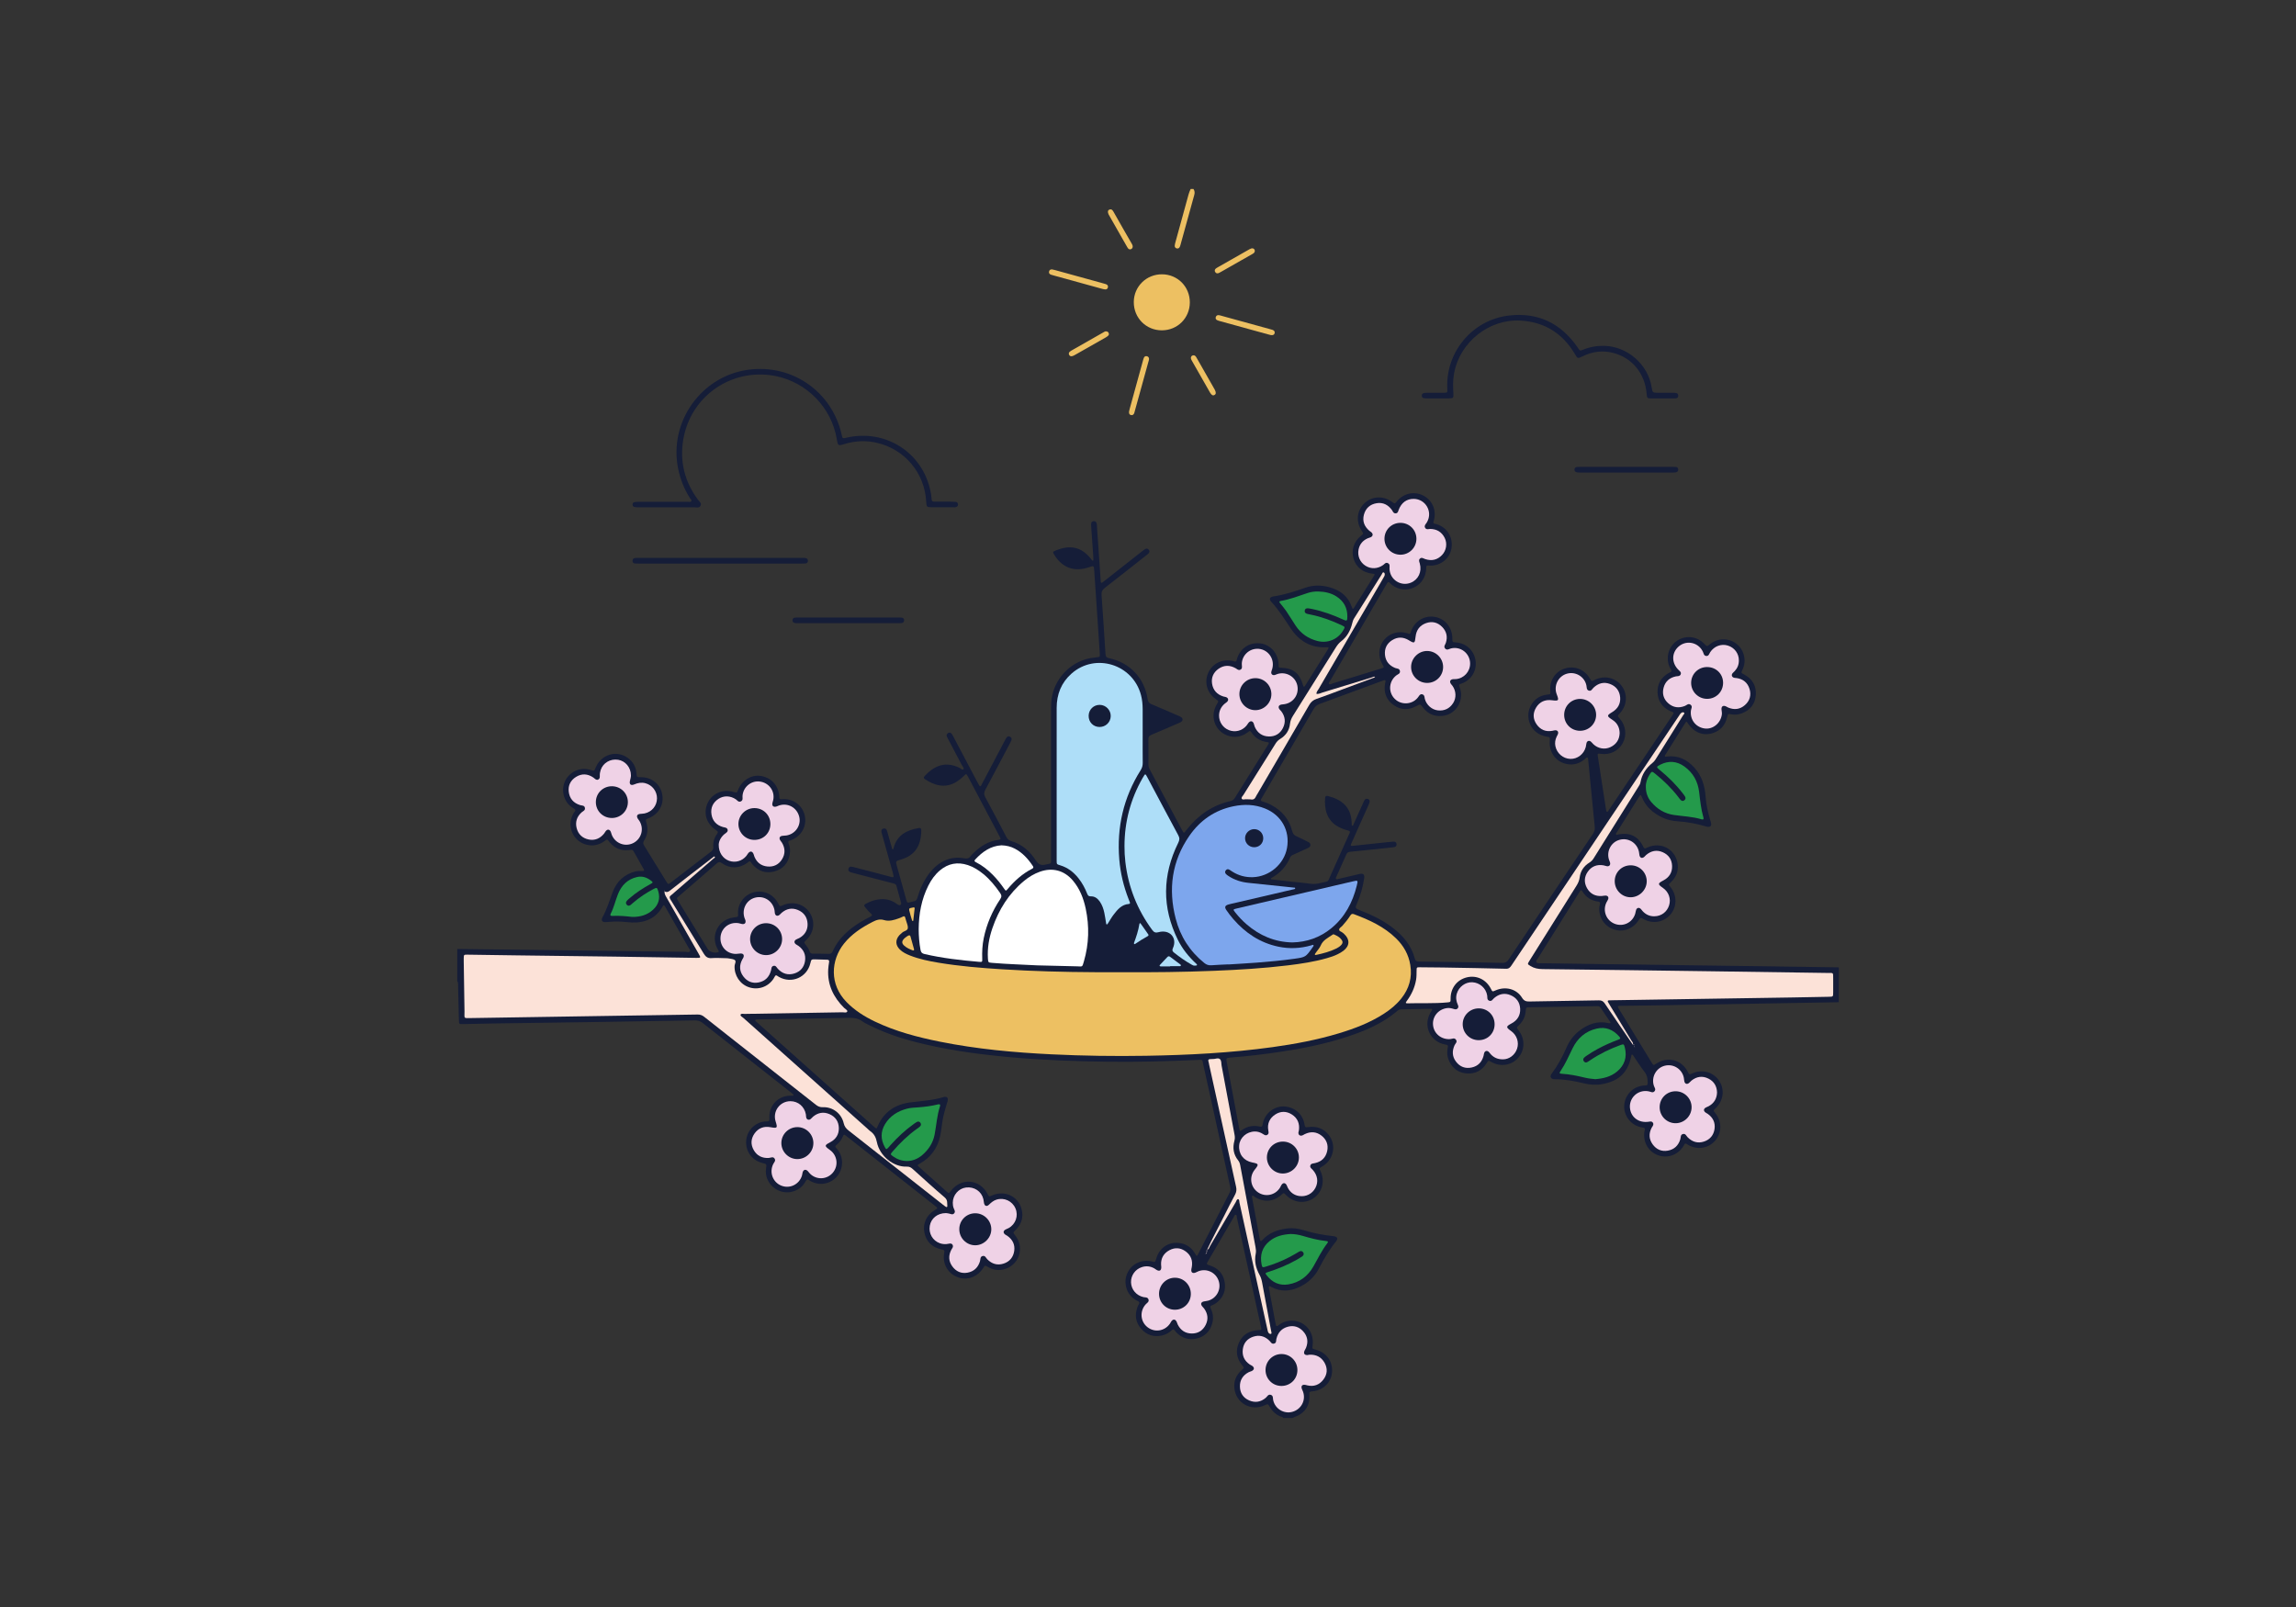 <?xml version="1.0" encoding="utf-8"?>
<!-- Generator: Adobe Illustrator 19.2.1, SVG Export Plug-In . SVG Version: 6.00 Build 0)  -->
<svg version="1.1" id="illustration" xmlns="http://www.w3.org/2000/svg" xmlns:xlink="http://www.w3.org/1999/xlink" x="0px"
	 y="0px" viewBox="0 0 1400 980" style="enable-background:new 0 0 1400 980;" xml:space="preserve">
<rect x="0" y="0" width="1400" height="980" fill="#333333" stroke="none"/>
<style type="text/css">
	.st0{fill:#151D38;}
	.st1{fill:#FCE2D8;}
	.st2{fill:#EDC062;}
	.st3{fill:#AEDEF8;}
	.st4{fill:#7DA6ED;}
	.st5{fill:#FFFFFF;}
	.st6{fill:#EFD2E6;}
	.st7{fill:#249A4B;}
</style>
<g>
	<path class="st0" d="M1121.2,611.182c-12.494,0.217-24.989,0.439-37.483,0.651c-27.88,0.474-55.761,0.946-83.641,1.412
		c-4.01,0.067-8.021,0.069-12.031,0.151c-1.822,0.037-1.908,0.182-1.005,1.697c1.957,3.284,3.975,6.531,5.965,9.795
		c4.708,7.723,9.409,15.45,14.126,23.167c1.063,1.74,1.089,1.724,2.818,0.572c6.925-4.615,15.464-2.372,19.224,5.05
		c0.877,1.731,0.877,1.731,2.771,0.886c6.01-2.683,12.809-0.798,16.312,4.522c3.544,5.382,2.649,12.224-2.196,16.793
		c-1.431,1.349-1.431,1.349-0.144,2.951c4.075,5.07,4.058,11.867-0.041,16.718c-3.972,4.7-10.709,5.861-16.26,2.796
		c-0.407-0.225-0.793-0.49-1.185-0.743c-0.57-0.368-1.032-0.321-1.365,0.323c-0.171,0.331-0.353,0.658-0.552,0.974
		c-3.447,5.462-9.668,7.702-15.534,5.598c-5.79-2.077-9.208-7.928-8.325-14.272c0.064-0.459,0.204-0.908,0.313-1.361
		c0.17-0.708-0.169-1.024-0.831-1.138c-0.643-0.11-1.284-0.241-1.917-0.396c-6.048-1.478-10.235-7.121-9.84-13.249
		c0.41-6.35,5.237-11.383,11.559-12.049c0.556-0.059,1.115-0.101,1.674-0.121c0.845-0.029,1.055-0.486,1.07-1.274
		c0.045-2.535-0.222-4.837-1.943-7.007c-2.486-3.133-4.582-6.576-6.845-9.886c-0.207-0.302-0.385-0.687-0.837-0.59
		c-0.323,0.069-0.28,0.404-0.331,0.661c-2.02,10.111-7.385,15.343-17.491,17.272c-3.85,0.735-7.614,0.486-11.362-0.423
		c-5.814-1.409-11.668-2.492-17.676-2.514c-0.948-0.004-1.927-0.035-2.474-0.969c-0.648-1.106,0.076-1.946,0.683-2.777
		c3.478-4.767,6.311-9.889,8.652-15.307c1.723-3.986,4.158-7.487,7.605-10.224c5.365-4.26,11.248-6.54,18.2-4.919
		c0.342,0.08,0.866,0.129,1.054-0.059c0.253-0.253-0.025-0.678-0.233-0.983c-1.893-2.773-3.831-5.516-5.66-8.33
		c-0.705-1.084-1.654-1.013-2.683-0.994c-6.9,0.124-13.799,0.244-20.699,0.359c-6.621,0.11-13.242,0.202-19.862,0.326
		c-2.286,0.043-2.304,0.074-2.458,2.238c-0.243,3.418-1.648,6.266-4.118,8.618c-1.601,1.524-1.593,1.531-0.295,3.148
		c4.04,5.03,4.004,11.959-0.089,16.721c-4.088,4.758-10.886,5.822-16.525,2.586c-1.724-0.989-1.725-0.99-2.795,0.717
		c-2.769,4.419-6.802,6.666-11.968,6.33c-5.038-0.328-8.775-2.951-10.927-7.574c-1.126-2.419-1.413-4.984-0.914-7.65
		c0.391-2.089,0.316-2.103-1.659-2.478c-8.963-1.702-13.402-11.314-8.884-19.241c0.184-0.324,0.403-0.628,0.592-0.949
		c0.847-1.439,0.813-1.57-0.724-1.546c-5.874,0.089-11.747,0.225-17.621,0.332c-0.875,0.016-1.603,0.278-2.283,0.863
		c-9.094,7.823-19.908,12.338-31.128,16.007c-13.147,4.299-26.67,6.983-40.326,9.042c-10.051,1.515-20.141,2.701-30.277,3.475
		c-0.093,0.007-0.186,0.015-0.279,0.026c-2.463,0.287-2.531,0.357-2.096,2.72c0.489,2.658,1.018,5.308,1.517,7.964
		c2.028,10.808,4.045,21.618,6.083,32.424c0.355,1.884,0.439,1.944,1.935,0.916c3.194-2.195,6.705-2.782,10.406-1.977
		c1.401,0.305,1.829,0.005,1.966-1.34c0.093-0.912,0.403-1.822,0.735-2.687c2.053-5.346,7.471-8.727,13.026-8.17
		c6.097,0.612,10.66,4.764,11.709,10.655c0.373,2.095,0.377,2.129,2.544,1.857c4.918-0.616,9.063,0.822,12.183,4.719
		c4.974,6.214,3.132,15.238-3.867,19.3c-1.884,1.094-1.884,1.094-1.005,2.99c2.775,5.988,0.999,12.789-4.278,16.385
		c-5.297,3.609-12.187,2.809-16.828-1.955c-1.361-1.397-1.361-1.398-2.687-0.202c-4.871,4.393-10.884,4.868-16.46,1.319
		c-0.436-0.278-0.856-1.002-1.39-0.6c-0.452,0.341-0.128,1.063-0.031,1.595c1.18,6.416,2.383,12.828,3.578,19.241
		c0.358,1.924,0.685,3.854,1.074,5.772c0.169,0.832,0.462,1.508,1.376,0.482c4.082-4.576,9.415-6.476,15.327-7.208
		c3.414-0.423,6.735,0.083,9.943,1.057c5.913,1.796,11.915,3.016,18.059,3.628c2.609,0.26,3.181,1.464,1.572,3.447
		c-4.08,5.027-7.317,10.557-10.276,16.292c-2.75,5.329-7.033,9.142-12.493,11.563c-5.487,2.433-11,2.626-16.448-0.227
		c-0.453-0.237-0.944-0.814-1.455-0.406c-0.349,0.279-0.105,0.879-0.02,1.335c1.297,6.963,2.592,13.926,3.892,20.888
		c0.068,0.366,0.203,0.72,0.262,1.087c0.19,1.186,0.737,1.066,1.493,0.458c1.934-1.557,4.132-2.53,6.605-2.8
		c8.73-0.954,15.537,6.186,14.313,14.994c-0.285,2.05-0.285,2.05,1.801,2.587c6.617,1.703,10.578,7.184,10.036,13.889
		c-0.5,6.181-5.486,11.022-12.021,11.548c-1.315,0.106-1.979,0.221-1.84,1.88c0.571,6.802-2.678,11.581-9.202,13.879
		c-0.343,0.121-0.653,0.337-0.978,0.509c-1.866,0-3.732,0-5.597,0c-0.501-0.807-1.45-0.748-2.183-1.087
		c-2.631-1.217-4.657-3.056-6.082-5.572c-1.156-2.041-1.16-2.039-3.152-1.118c-8.319,3.847-17.525-1.273-18.478-10.373
		c-0.469-4.479,1.18-8.216,4.582-11.18c1.451-1.265,1.441-1.285,0.26-2.71c-3.476-4.198-4.286-8.886-2.092-13.848
		c2.209-4.997,6.351-7.378,11.735-7.687c2.124-0.122,2.161-0.111,1.771-1.879c-4.911-22.294-9.831-44.586-14.772-66.873
		c-0.125-0.563,0.158-1.534-0.701-1.583c-0.686-0.039-0.869,0.862-1.184,1.401c-5.182,8.85-10.355,17.706-15.523,26.565
		c-1.276,2.187-1.26,2.18,1.145,2.978c4.839,1.606,7.913,4.886,8.821,9.905c0.922,5.097-0.691,9.385-4.776,12.663
		c-0.878,0.705-1.844,1.285-2.907,1.65c-1.177,0.404-1.285,0.996-0.739,2.082c1.486,2.957,1.719,6.103,0.788,9.251
		c-1.412,4.779-4.63,7.852-9.471,8.952c-4.826,1.097-9.034-0.271-12.467-3.88c-0.32-0.337-0.627-0.698-0.875-1.089
		c-0.547-0.86-1.069-0.817-1.768-0.134c-1.632,1.595-3.567,2.679-5.801,3.206c-5.108,1.207-9.482-0.183-12.883-4.079
		c-3.334-3.819-4.051-8.277-2.289-13.075c0.192-0.523,0.368-1.084,0.695-1.52c0.98-1.306,0.419-1.913-0.861-2.478
		c-0.922-0.407-1.786-1.021-2.561-1.677c-4.428-3.753-5.776-10-3.341-15.26c2.471-5.338,8.054-8.197,14.113-7.221
		c0.367,0.059,0.751,0.106,1.086,0.251c1.396,0.603,1.86,0.139,2.24-1.336c1.673-6.504,6.969-10.488,13.299-10.06
		c4.716,0.319,8.256,2.628,10.621,6.742c0.901,1.568,0.984,1.57,1.761,0.055c6.422-12.524,12.804-25.07,19.269-37.573
		c0.686-1.327,0.452-2.518,0.178-3.769c-2.267-10.378-4.559-20.75-6.842-31.124c-3.124-14.196-6.206-28.402-9.395-42.583
		c-0.861-3.831,0.027-3.46-4.273-3.269c-18.077,0.803-36.161,1.311-54.257,1.06c-19.024-0.263-38.03-0.91-56.996-2.553
		c-18.129-1.57-36.142-3.859-53.889-7.967c-11.739-2.718-23.24-6.156-34.046-11.616c-1.497-0.756-3.069-1.434-4.406-2.42
		c-2.453-1.808-5.077-2.288-8.099-2.22c-18.365,0.413-36.734,0.663-55.102,0.971c-0.466,0.008-0.934,0.025-1.396,0.081
		c-0.258,0.031-0.602,0.074-0.738,0.245c-0.332,0.421,0.14,0.65,0.365,0.887c0.384,0.405,0.819,0.762,1.236,1.135
		c23.384,20.865,46.769,41.73,70.153,62.595c0.278,0.248,0.547,0.508,0.833,0.748c1.29,1.079,1.287,1.075,1.982-0.54
		c3.791-8.81,10.798-13.385,20.014-14.552c6.747-0.855,13.542-1.233,20.116-3.203c2.188-0.656,3.144,0.494,2.422,2.795
		c-1.286,4.095-2.489,8.206-3.156,12.453c-0.433,2.761-0.661,5.562-1.246,8.289c-1.61,7.512-5.731,13.251-12.48,17.03
		c-1.608,0.9-1.639,0.935-0.263,2.169c5.553,4.984,11.12,9.953,16.7,14.907c1.305,1.159,1.337,1.123,2.454-0.362
		c6.281-8.36,17.822-7.398,22.486,1.874c0.816,1.621,0.816,1.621,2.576,0.833c8.446-3.784,17.485,1.209,18.507,10.319
		c0.477,4.251-1.023,7.875-4.135,10.821c-1.528,1.447-1.525,1.45-0.167,3.16c6.214,7.826,2.166,18.903-7.624,20.902
		c-3.285,0.671-6.279-0.06-9.122-1.701c-1.662-0.96-1.669-0.947-2.679,0.641c-3.257,5.126-8.655,7.474-14.112,6.139
		c-6.755-1.652-10.915-7.939-9.802-14.813c0.349-2.159,0.35-2.162-1.734-2.625c-5.561-1.234-9.072-4.589-10.25-10.177
		c-1.17-5.548,1.321-10.826,6.316-13.762c1.949-1.146,1.968-1.17,0.189-2.571c-17.95-14.138-35.907-28.268-53.863-42.4
		c-0.293-0.231-0.604-0.44-0.889-0.68c-0.568-0.478-1.01-0.389-1.28,0.298c-0.91,2.31-2.324,4.247-4.283,5.769
		c-0.915,0.711-0.393,1.24,0.136,1.823c2.292,2.523,3.467,5.469,3.454,8.902c-0.038,9.633-10.101,15.803-18.709,11.45
		c-0.415-0.21-0.851-0.414-1.201-0.711c-1.071-0.911-1.663-0.638-2.309,0.577c-1.65,3.104-4.231,5.147-7.613,6.167
		c-8.938,2.696-17.883-4.915-16.507-14.053c0.398-2.641,0.398-2.641-2.246-3.298c-5.878-1.461-9.803-6.338-9.915-12.321
		c-0.11-5.835,3.628-10.915,9.228-12.591c1.181-0.353,2.381-0.473,3.592-0.462c1.115,0.01,1.503-0.492,1.387-1.545
		c-0.051-0.461-0.03-0.932-0.025-1.398c0.084-7.114,5.407-12.514,12.549-12.73c0.466-0.014,0.933,0.01,1.399,0.005
		c0.262-0.002,0.567,0.064,0.712-0.244c0.143-0.305-0.048-0.525-0.261-0.704c-0.5-0.42-1.005-0.833-1.518-1.237
		c-17.813-14.011-35.641-28.003-53.417-42.062c-1.486-1.175-2.934-1.707-4.816-1.674c-21.724,0.39-43.449,0.736-65.175,1.062
		c-19.675,0.296-39.351,0.545-59.027,0.836c-5.687,0.084-11.373,0.256-17.06,0.361c-2.591,0.048-2.628,0.018-2.698-2.539
		c-0.184-6.803-0.332-13.606-0.497-20.409c-0.027-1.107,0.174-2.252-0.506-3.259c0-6.53,0-13.06,0-19.591
		c11.47,0.132,22.941,0.259,34.411,0.399c11.378,0.139,22.756,0.293,34.133,0.438c23.502,0.301,47.003,0.605,70.505,0.883
		c0.969,0.011,2.28,0.573,2.831-0.364c0.449-0.765-0.572-1.656-1.015-2.438c-4.414-7.787-8.86-15.557-13.299-23.33
		c-0.324-0.567-0.659-1.126-0.995-1.686c-0.546-0.911-0.883-0.63-1.321,0.145c-4.12,7.299-10.648,10.067-18.72,9.797
		c-2.326-0.078-4.642-0.449-6.968-0.549c-2.982-0.128-5.96-0.015-8.939,0.31c-2.152,0.235-3.115-1.066-2.09-2.896
		c2.758-4.921,4.279-10.309,6.275-15.526c2.434-6.365,6.979-10.699,13.734-12.455c1.472-0.383,2.961-0.314,4.451-0.264
		c0.965,0.033,1.171-0.329,0.704-1.148c-2.078-3.645-4.178-7.278-6.218-10.944c-0.701-1.26-1.734-0.798-2.704-0.682
		c-4.846,0.579-8.777-1.078-11.877-4.802c-0.119-0.143-0.224-0.298-0.339-0.446c-1.121-1.437-1.138-1.46-2.68-0.319
		c-3.541,2.62-7.441,3.364-11.647,2.113c-7.872-2.342-11.524-11.314-7.588-18.514c0.223-0.408,0.437-0.842,0.748-1.179
		c0.933-1.01,0.78-1.592-0.458-2.301c-3.228-1.849-5.268-4.645-6.097-8.313c-2.145-9.491,6.598-17.855,15.971-15.26
		c0.27,0.075,0.538,0.155,0.805,0.237c1.927,0.591,1.927,0.591,2.675-1.289c3.248-8.164,12.61-11.157,19.583-6.219
		c3.221,2.28,5.033,5.42,5.387,9.384c0.222,2.486,0.246,2.483,2.688,2.463c6.362-0.054,11.509,3.884,12.903,9.871
		c1.501,6.448-1.786,12.579-8.089,15.09c-2.009,0.8-2.01,0.8-1.411,2.853c1.104,3.784,0.751,7.42-1.4,10.734
		c-0.793,1.221-0.693,2.058,0.036,3.226c4.543,7.277,9.002,14.607,13.51,21.906c1.076,1.743,1.146,1.761,2.69,0.575
		c8.213-6.304,16.4-12.641,24.62-18.936c0.981-0.751,1.403-1.556,1.306-2.832c-0.218-2.887,0.545-5.581,2.302-7.883
		c0.933-1.222,0.4-1.628-0.625-2.305c-5.319-3.512-7.471-9.089-5.802-14.747c2.059-6.979,9.334-10.765,16.459-8.564
		c2.065,0.638,2.065,0.638,2.855-1.38c2.166-5.535,7.615-9.032,13.158-8.445c6.045,0.641,10.532,4.766,11.659,10.746
		c0.137,0.729,0.25,1.482,0.224,2.219c-0.041,1.184,0.551,1.447,1.564,1.294c0.368-0.055,0.743-0.081,1.116-0.085
		c6.318-0.066,11.63,4.161,12.911,10.27c1.29,6.149-2.08,12.261-8.072,14.637c-0.26,0.103-0.513,0.257-0.783,0.296
		c-1.254,0.182-1.458,0.793-1.016,1.94c0.817,2.119,1.082,4.314,0.671,6.589c-0.977,5.408-4.125,9.006-9.352,10.39
		c-5.198,1.376-9.779-0.077-13.35-4.244c-0.423-0.493-0.749-1.069-1.149-1.583c-0.335-0.43-0.733-0.496-1.17-0.105
		c-0.277,0.248-0.57,0.482-0.872,0.7c-4.888,3.524-10.475,3.709-15.364,0.273c-1.334-0.937-2.072-0.967-3.301,0.111
		c-7.574,6.643-15.226,13.195-22.848,19.784c-1.63,1.409-1.755,1.206-0.563,3.145c6.007,9.771,12.002,19.549,18.013,29.318
		c1.036,1.683,3.964,2.567,6.136,1.914c0.608-0.183,0.656-0.563,0.39-1.051c-0.268-0.491-0.583-0.957-0.833-1.457
		c-4.035-8.048,0.767-17.329,9.66-18.678c0.369-0.056,0.737-0.114,1.108-0.159c1.99-0.244,2.103-0.249,1.978-2.29
		c-0.364-5.94,4.007-12.418,11.42-13.311c5.354-0.645,10.526,2.158,13.096,7.209c0.959,1.885,0.959,1.885,2.925,1.011
		c5.894-2.62,12.593-0.795,16.128,4.393c3.653,5.36,2.865,12.173-1.943,16.808c-1.544,1.488-1.554,1.497-0.221,3.153
		c0.885,1.1,1.678,2.275,2.093,3.612c0.363,1.17,0.949,1.632,2.195,1.617c3.17-0.038,6.342,0.026,9.512,0.108
		c1.138,0.029,1.891-0.252,2.398-1.4c3.498-7.917,9.635-13.387,16.815-17.834c2.057-1.274,4.218-2.386,6.365-3.508
		c0.984-0.514,1.281-0.959,0.299-1.785c-1.433-1.205-2.64-2.627-3.763-4.125c-0.566-0.754-0.549-1.275,0.332-1.776
		c5.335-3.027,12.722-4.66,18.76-0.294c0.451,0.327,0.901,0.7,1.411,0.893c1.083,0.411,1.884-0.24,1.593-1.338
		c-0.909-3.422-1.945-6.811-2.823-10.24c-0.337-1.314-1.365-1.406-2.313-1.656c-6.037-1.59-12.084-3.145-18.127-4.713
		c-2.165-0.562-4.331-1.118-6.491-1.695c-0.537-0.143-1.09-0.293-1.576-0.553c-0.744-0.398-1.009-1.092-0.786-1.901
		c0.222-0.804,0.825-1.322,1.638-1.254c0.918,0.077,1.823,0.355,2.723,0.588c7.036,1.822,14.08,3.613,21.096,5.512
		c1.82,0.492,2.535,0.919,1.747-1.882c-2.12-7.535-4.224-15.074-6.335-22.611c-0.226-0.808-0.479-1.609-0.671-2.425
		c-0.264-1.119-0.094-2.123,1.191-2.424c1.247-0.293,1.891,0.453,2.204,1.584c0.498,1.796,1.013,3.587,1.521,5.379
		c0.482,1.703,0.956,3.409,1.456,5.106c0.075,0.255,0.277,0.672,0.42,0.672c0.456,0.001,0.349-0.492,0.477-0.782
		c0.075-0.17,0.126-0.351,0.178-0.53c2.21-7.607,8.039-10.517,15.192-11.73c1.369-0.232,1.592,0.541,1.575,1.61
		c-0.137,8.991-3.638,15.041-12.512,17.618c-3.191,0.926-3.196,0.927-2.278,4.234c1.87,6.734,3.737,13.469,5.626,20.198
		c0.563,2.007,0.597,2.002,2.677,1.502c0.543-0.13,1.072-0.38,1.619-0.426c1.536-0.129,2.172-0.972,2.587-2.429
		c1.204-4.227,2.917-8.256,5.278-11.989c1.554-2.457,3.346-4.711,5.511-6.662c5.111-4.607,11.075-6.465,17.838-5.192
		c1.759,0.331,2.795-0.002,3.758-1.382c0.527-0.756,1.25-1.381,1.917-2.032c4.241-4.141,9.101-7.114,15.103-7.846
		c1.126-0.137,1.568-0.445,0.905-1.538c-0.241-0.398-0.435-0.824-0.652-1.237c-6.224-11.79-12.449-23.58-18.674-35.37
		c-0.087-0.165-0.185-0.324-0.275-0.487c-0.987-1.784-1.001-1.798-2.383-0.445c-1.338,1.31-2.76,2.507-4.334,3.524
		c-7.194,4.651-14.28,2.063-19.599-1.555c-0.909-0.619-0.601-1.19-0.031-1.814c5.937-6.506,12.682-9.047,21.032-5.112
		c0.866,0.408,1.941,1.633,2.595,0.959c0.574-0.592-0.582-1.767-1.036-2.639c-2.708-5.212-5.468-10.396-8.208-15.591
		c-0.304-0.577-0.644-1.143-0.874-1.749c-0.349-0.919-0.012-1.655,0.817-2.133c0.897-0.517,1.659-0.156,2.196,0.576
		c0.492,0.671,0.851,1.443,1.242,2.185c4.704,8.903,9.403,17.808,14.104,26.712c0.305,0.577,0.598,1.162,0.936,1.72
		c0.286,0.471,0.62,1.272,0.95,1.282c0.718,0.02,0.851-0.857,1.157-1.4c0.641-1.136,1.229-2.303,1.838-3.457
		c3.998-7.588,7.995-15.178,11.995-22.765c0.348-0.66,0.662-1.349,1.099-1.947c0.534-0.732,1.267-1.131,2.182-0.632
		c0.978,0.534,1.232,1.359,0.789,2.364c-0.3,0.681-0.665,1.335-1.013,1.994c-4.917,9.317-9.801,18.652-14.786,27.933
		c-0.874,1.628-1.005,2.902-0.078,4.603c4.368,8.024,8.601,16.122,12.839,24.216c0.682,1.303,1.477,2.109,3.018,2.554
		c6.484,1.873,11.308,6.144,14.881,11.651c1.691,2.606,3.277,3.37,6.252,2.624c3.511-0.881,3.11,0.01,3.112-3.811
		c0.015-28.826,0.006-57.652,0.012-86.477c0.001-2.798-0.061-5.602,0.098-8.393c0.689-12.04,9.099-22.749,20.602-26.36
		c2.326-0.73,4.714-1.103,7.13-1.346c1.936-0.195,2.011-0.205,1.894-2.143c-0.383-6.33-0.819-12.657-1.247-18.984
		c-0.71-10.514-1.441-21.027-2.139-31.542c-0.218-3.279-0.183-3.282-3.186-2.248c-8.885,3.058-16.273,0.416-21.178-7.574
		c-1.047-1.705-1.052-1.812,0.825-2.597c8.605-3.597,15.508-2.365,21.292,4.776c0.293,0.362,0.565,0.743,0.869,1.095
		c0.178,0.206,0.413,0.432,0.699,0.228c0.114-0.081,0.153-0.33,0.15-0.501c-0.017-0.839-0.039-1.679-0.097-2.516
		c-0.419-6.047-0.851-12.094-1.265-18.141c-0.038-0.551-0.059-1.125,0.054-1.658c0.147-0.69,0.633-1.121,1.372-1.199
		c0.841-0.089,1.453,0.234,1.792,1.019c0.342,0.792,0.292,1.644,0.349,2.479c0.732,10.699,1.463,21.399,2.195,32.098
		c0.032,0.465,0.042,0.933,0.098,1.395c0.082,0.683,0.516,0.712,0.974,0.405c0.618-0.415,1.189-0.9,1.776-1.362
		c7.33-5.769,14.658-11.539,21.988-17.308c0.586-0.461,1.175-0.921,1.773-1.367c0.917-0.684,1.911-0.948,2.73,0.035
		c0.828,0.994,0.387,1.916-0.502,2.661c-0.572,0.479-1.167,0.93-1.753,1.392c-8.135,6.405-16.235,12.855-24.435,19.175
		c-1.578,1.216-2.216,2.418-2.07,4.423c0.873,11.998,1.649,24.004,2.392,36.011c0.097,1.565,0.615,2.181,2.229,2.523
		c12.684,2.688,21.584,12.188,23.492,24.997c0.232,1.56,0.824,2.439,2.323,3.055c5.345,2.196,10.628,4.543,15.933,6.834
		c0.599,0.259,1.223,0.476,1.786,0.8c1.687,0.972,1.675,2.41-0.029,3.384c-0.563,0.322-1.188,0.538-1.787,0.797
		c-5.305,2.291-10.594,4.623-15.93,6.84c-1.301,0.541-1.873,1.204-1.851,2.661c0.077,5.13,0.048,10.261,0.017,15.392
		c-0.007,1.165,0.324,2.177,0.863,3.186c6.541,12.256,13.064,24.521,19.593,36.783c0.219,0.411,0.463,0.808,0.685,1.218
		c0.298,0.551,0.67,0.565,1.049,0.116c0.42-0.498,0.79-1.039,1.194-1.551c6.923-8.782,15.607-14.874,26.624-17.38
		c1.152-0.262,1.975-0.792,2.628-1.841c6.699-10.769,13.453-21.503,20.174-32.258c0.964-1.542,0.936-1.665-0.678-1.916
		c-4.008-0.623-7.199-2.512-9.372-5.945c-0.838-1.323-1.417-0.562-2.168-0.006c-3.885,2.878-8.118,3.636-12.671,1.875
		c-7.664-2.963-10.552-11.982-6.147-19.059c1.12-1.8,1.12-1.8-0.658-3.028c-5.267-3.635-7.184-10.008-4.751-15.795
		c2.374-5.647,8.188-8.727,14.369-7.606c0.458,0.083,0.932,0.145,1.358,0.317c0.985,0.398,1.628,0.263,1.764-0.926
		c0.031-0.275,0.125-0.545,0.211-0.81c2.073-6.372,7.685-9.976,14.244-9.151c6.095,0.767,10.734,6.014,11.08,12.54
		c0.02,0.372,0.02,0.748-0.009,1.119c-0.081,1.031,0.459,1.165,1.368,1.193c7.544,0.236,11.341,3.219,13.496,10.504
		c0.123,0.415,0.118,1.022,0.67,1.033c0.244,0.005,0.546-0.459,0.737-0.764c4.613-7.343,9.216-14.694,13.819-22.044
		c0.509-0.812,0.639-1.343-0.677-1.261c-9.59,0.596-16.797-3.695-21.972-11.385c-3.75-5.573-7.219-11.312-11.848-16.243
		c-1.536-1.637-1.077-3.006,1.094-3.326c6.773-1,13.225-3.087,19.656-5.345c4.883-1.714,9.903-1.633,14.876-0.225
		c6.391,1.81,11.158,5.466,13.393,11.953c0.143,0.414,0.373,1.078,0.629,1.111c0.447,0.058,0.679-0.532,0.926-0.927
		c3.912-6.242,7.843-12.473,11.733-18.729c0.952-1.532,0.894-1.568-0.865-1.758c-5.538-0.6-9.79-3.99-11.318-9.023
		c-1.576-5.19,0.125-10.518,4.477-14.025c1.644-1.325,1.644-1.325,0.434-3.145c-3.662-5.511-2.926-12.392,1.8-16.826
		c4.592-4.309,11.44-4.62,16.694-0.759c1.712,1.258,1.712,1.258,3.093-0.416c3.971-4.816,10.441-6.226,15.914-3.467
		c5.372,2.708,8.089,8.621,6.695,14.579c-0.106,0.453-0.201,0.915-0.368,1.347c-0.259,0.671-0.037,1.077,0.614,1.272
		c0.446,0.133,0.914,0.193,1.358,0.332c6.342,1.978,9.993,7.912,8.985,14.589c-0.928,6.146-6.362,10.666-12.824,10.659
		c-0.465,0-0.933-0.035-1.395-0.09c-0.853-0.101-1.161,0.287-1.171,1.112c-0.009,0.835-0.078,1.676-0.204,2.502
		c-1.475,9.672-12.513,14.248-20.402,8.46c-0.525-0.385-1.068-0.783-1.478-1.278c-0.947-1.142-1.504-0.647-2.022,0.37
		c-0.211,0.415-0.467,0.806-0.702,1.209c-11.181,19.17-22.366,38.338-33.527,57.519c-0.439,0.754-1.508,1.689-0.925,2.361
		c0.524,0.603,1.699-0.202,2.563-0.466c9.447-2.884,18.89-5.783,28.333-8.679c0.267-0.082,0.531-0.173,0.796-0.262
		c1.93-0.647,1.945-0.656,0.964-2.326c-0.76-1.295-1.38-2.634-1.698-4.114c-2.087-9.72,6.631-17.9,16.219-15.209
		c0.359,0.101,0.745,0.156,1.067,0.329c0.978,0.525,1.348-0.022,1.595-0.839c0.081-0.268,0.136-0.545,0.234-0.806
		c2.325-6.211,8.35-9.685,14.677-8.469c6.18,1.188,10.385,6.478,10.406,13.089c0.007,2.26,0.007,2.26,2.392,2.447
		c6.064,0.476,10.789,4.861,11.752,10.907c0.933,5.859-2.186,11.483-7.674,13.825c-0.427,0.182-0.866,0.351-1.314,0.467
		c-1.086,0.282-1.21,0.832-0.787,1.848c0.949,2.277,1.238,4.649,0.803,7.121c-0.9,5.116-4.731,9.395-9.739,10.384
		c-5.396,1.066-9.974-0.469-13.376-4.939c-1.637-2.151-1.574-2.125-3.861-0.865c-4.759,2.621-9.535,2.573-13.985-0.565
		c-4.441-3.132-6.125-7.582-5.259-12.965c0.074-0.46,0.203-0.91,0.295-1.367c0.163-0.809-0.25-1.014-0.933-0.812
		c-0.624,0.184-1.226,0.445-1.838,0.671c-12.414,4.586-24.82,9.193-37.252,13.73c-1.658,0.605-2.828,1.468-3.742,3.045
		c-10.331,17.831-20.734,35.619-31.118,53.42c-0.282,0.483-0.53,0.987-0.833,1.457c-0.545,0.844-0.375,1.282,0.634,1.57
		c1.883,0.537,3.71,1.25,5.442,2.178c6.496,3.479,10.921,8.668,12.729,15.864c0.408,1.624,1.126,2.564,2.631,3.211
		c2.309,0.994,4.534,2.184,6.793,3.293c0.853,0.419,1.702,0.864,1.705,1.992c0.003,1.127-0.812,1.572-1.697,1.974
		c-2.971,1.349-5.917,2.754-8.906,4.059c-0.814,0.355-1.405,0.759-1.765,1.604c-2.271,5.33-5.953,9.412-10.986,12.281
		c-0.307,0.175-0.795,0.315-0.738,0.732c0.059,0.426,0.559,0.364,0.894,0.403c4.074,0.474,8.149,0.947,12.226,1.398
		c3.707,0.41,7.434,0.673,11.12,1.221c3.371,0.501,6.453-0.63,9.631-1.271c1.206-0.243,1.426-1.362,1.839-2.28
		c3.555-7.907,7.105-15.816,10.656-23.724c0.535-1.19,1.053-2.388,1.61-3.568c0.41-0.869,0.267-1.365-0.758-1.59
		c-2.011-0.441-3.91-1.198-5.749-2.134c-7.646-3.892-8.936-11.366-8.411-17.751c0.085-1.039,0.571-1.467,1.677-1.191
		c7.756,1.934,14.068,6.152,14.503,16.015c0.016,0.373,0.008,0.749,0.059,1.117c0.047,0.338-0.151,0.858,0.284,0.964
		c0.646,0.157,0.652-0.52,0.821-0.888c1.436-3.136,2.848-6.283,4.262-9.428c0.612-1.36,1.186-2.738,1.827-4.084
		c0.515-1.081,0.946-2.402,2.588-1.915c1.238,0.367,1.458,1.444,0.64,3.294c-1.961,4.433-3.969,8.845-5.952,13.268
		c-1.601,3.573-3.215,7.14-4.776,10.73c-0.546,1.257-0.376,1.454,0.987,1.311c7.325-0.767,14.648-1.554,21.972-2.329
		c0.927-0.098,1.855-0.205,2.785-0.242c1.078-0.042,1.834,0.446,1.904,1.582c0.07,1.129-0.603,1.703-1.683,1.824
		c-3.15,0.354-6.299,0.715-9.452,1.045c-5.749,0.602-11.497,1.214-17.253,1.749c-1.187,0.11-1.82,0.612-2.284,1.671
		c-1.981,4.526-4.023,9.025-6.044,13.533c-0.187,0.416-0.525,0.898-0.224,1.283c0.31,0.396,0.865,0.188,1.314,0.083
		c3.994-0.926,7.987-1.857,11.98-2.789c0.272-0.064,0.535-0.169,0.809-0.224c2.649-0.533,3.459,0.209,3.017,2.956
		c-0.802,4.986-2.111,9.837-4.12,14.485c-1.499,3.467-1.488,3.458,2.019,4.828c6.886,2.691,13.506,5.889,19.416,10.397
		c6.458,4.926,11.519,10.892,13.624,18.931c0.454,1.734,1.567,1.783,2.934,1.798c7.928,0.089,15.855,0.194,23.782,0.317
		c8.859,0.137,17.719,0.255,26.576,0.485c1.779,0.046,2.847-0.476,3.864-1.997c17.095-25.591,34.246-51.144,51.432-76.674
		c0.954-1.418,1.289-2.775,1.117-4.439c-0.89-8.626-1.709-17.258-2.552-25.889c-0.489-5.011-0.972-10.023-1.471-15.033
		c-0.043-0.435,0.094-1.003-0.45-1.218c-0.545-0.215-0.822,0.297-1.142,0.591c-3.236,2.964-7.024,4.219-11.345,3.396
		c-6.755-1.287-10.984-7.057-10.463-14.081c0.168-2.261,0.172-2.285-2.003-2.659c-10.077-1.733-13.6-12.283-9.229-19.469
		c2.226-3.661,5.519-5.712,9.807-6.143c1.927-0.194,1.924-0.219,1.745-2.162c-0.581-6.282,2.965-11.839,8.754-13.719
		c5.937-1.928,12.174,0.526,15.366,6.047c1.058,1.83,1.058,1.83,2.991,0.859c5.9-2.965,12.734-1.403,16.501,3.773
		c3.727,5.121,3.217,11.918-1.249,16.662c-1.469,1.56-1.469,1.56-0.016,3.193c3.689,4.146,4.444,10.074,1.89,14.839
		c-2.596,4.843-7.778,7.419-13.377,6.65c-2.144-0.294-2.141-0.295-1.799,1.936c1.599,10.411,3.196,20.821,4.793,31.232
		c0.028,0.184,0.018,0.386,0.091,0.55c0.242,0.544-0.062,1.471,0.734,1.582c0.574,0.08,0.793-0.697,1.093-1.143
		c5.986-8.899,11.961-17.805,17.937-26.711c6.755-10.068,13.507-20.137,20.259-30.207c0.363-0.542,0.74-1.077,1.063-1.642
		c0.275-0.481,0.171-0.867-0.402-1.078c-0.612-0.226-1.229-0.451-1.812-0.74c-4.681-2.324-7.261-6.149-7.411-11.323
		c-0.146-5.05,2.113-8.979,6.511-11.589c0.32-0.19,0.653-0.368,1-0.498c1.007-0.375,1.262-0.892,0.61-1.875
		c-1.213-1.826-1.77-3.883-1.878-6.071c-0.272-5.487,2.716-10.379,7.677-12.538c5-2.176,10.585-1.073,14.431,2.85
		c0.065,0.067,0.131,0.133,0.195,0.201c1.588,1.662,1.588,1.662,3.298,0.253c7.188-5.923,17.946-2.785,20.629,6.07
		c0.979,3.232,0.741,6.442-0.731,9.535c-0.855,1.795-0.822,1.812,1.017,2.781c4.948,2.608,7.479,6.79,7.171,12.297
		c-0.308,5.505-3.259,9.422-8.503,11.398c-2.025,0.763-4.127,1.052-6.317,0.632c-2.182-0.419-2.229-0.359-2.72,1.783
		c-1.117,4.869-4.033,8.144-8.763,9.663c-5.785,1.857-11.385-0.363-14.978-5.765c-1.001-1.504-1.055-1.539-1.971-0.086
		c-3.93,6.231-7.829,12.482-11.727,18.733c-0.236,0.379-0.697,0.783-0.471,1.244c0.264,0.54,0.81,0.173,1.225,0.125
		c6.904-0.806,12.365,1.89,16.854,6.937c4.414,4.963,6.262,10.936,6.715,17.416c0.347,4.963,1.454,9.761,2.862,14.508
		c0.212,0.714,0.497,1.425,0.574,2.155c0.129,1.221-0.59,1.979-1.812,1.926c-0.636-0.028-1.269-0.263-1.893-0.442
		c-5.393-1.548-10.873-2.574-16.482-2.955c-3.266-0.222-6.483-0.835-9.472-2.253c-5.749-2.728-10.327-6.638-12.715-12.741
		c-0.519-1.325-0.664-1.311-1.503-0.167c-0.055,0.075-0.106,0.154-0.155,0.233c-4.504,7.192-9.014,14.381-13.498,21.586
		c-0.257,0.412-0.905,0.878-0.377,1.428c0.358,0.373,0.875-0.053,1.314-0.131c7.07-1.269,12,1.071,15.144,7.487
		c0.823,1.68,1.527,0.968,2.543,0.507c8.512-3.862,17.635,1.324,18.515,10.627c0.392,4.137-1.156,7.674-4.194,10.532
		c-1.513,1.423-1.514,1.422-0.153,3.119c3.947,4.923,3.939,11.735-0.019,16.516c-3.921,4.736-10.743,5.993-16.239,2.993
		c-2.138-1.167-2.138-1.167-3.444,0.841c-2.871,4.416-8.036,6.732-13.015,5.838c-5.284-0.949-9.324-4.775-10.498-10
		c-0.435-1.935-0.461-3.893,0.105-5.813c0.323-1.096-0.113-1.558-1.155-1.691c-4.152-0.532-7.319-2.599-9.507-6.159
		c-0.497-0.809-0.962-1.159-1.561-0.1c-0.229,0.405-0.496,0.789-0.744,1.184c-8.266,13.198-16.539,26.393-24.779,39.607
		c-0.463,0.742-1.508,1.482-0.974,2.434c0.495,0.883,1.651,0.634,2.563,0.647c13.149,0.193,26.298,0.385,39.447,0.564
		c25.18,0.342,50.36,0.669,75.54,1.015c22.284,0.306,44.569,0.63,66.853,0.947C1121.2,597.003,1121.2,604.092,1121.2,611.182z"/>
	<path class="st0" d="M998.103,640.496c-0.017-0.204,0.123-0.175,0.073-0.048c-0.135,0.342,0.247,0.044-0.122-0.015
		c-0.162-0.108-0.144-0.184,0.052-0.23C998.11,640.306,998.114,640.409,998.103,640.496z"/>
	<path class="st1" d="M735.173,764.812c0.039-0.482,0.187-0.88,0.725-0.981c-0.108-0.574,0.353-1.138,0.029-1.716
		c1.279-0.14,1.386-1.357,1.857-2.155c5.255-8.911,10.451-17.857,15.682-26.782c0.414-0.706,0.696-1.96,1.448-1.888
		c0.89,0.085,0.693,1.351,0.865,2.129c5.036,22.831,10.059,45.664,15.087,68.497c0.721,3.274,1.475,6.542,2.172,9.821
		c0.227,1.067,0.983,1.871,1.854,1.712c0.773-0.142,0.29-1.23,0.17-1.883c-1.826-9.893-3.665-19.784-5.521-29.672
		c-0.291-1.551-0.738-3.024-1.53-4.45c-2.231-4.017-3.253-8.312-2.323-12.924c0.264-1.308,0.132-2.589-0.11-3.884
		c-3.122-16.664-6.239-33.328-9.337-49.996c-0.208-1.122-0.545-2.111-1.285-3.029c-2.849-3.533-3.456-7.569-2.284-11.865
		c0.335-1.228,0.35-2.376,0.127-3.574c-2.628-14.103-5.242-28.208-7.918-42.302c-0.258-1.355,0.011-3.076-1.028-3.981
		c-1.18-1.028-2.843,0.041-4.296-0.081c-0.184-0.015-0.372,0.019-0.558,0.023c-2.451,0.05-2.572,0.205-1.863,2.608
		c0.079,0.267,0.09,0.552,0.15,0.825c5.463,24.835,10.909,49.674,16.428,74.497c0.393,1.769,0.202,3.213-0.641,4.787
		c-2.331,4.353-4.568,8.758-6.77,13.178c-3.406,6.835-7.12,13.514-10.285,20.474c-0.544,0.525-0.376,1.084-0.079,1.649
		c-0.229,0.297-0.458,0.595-0.684,0.88c-0.233,0.039-0.27,0.004-0.109-0.107C735.152,764.687,735.163,764.75,735.173,764.812z"/>
	<path class="st0" d="M392.705,521.961c-0.124,0.167-0.167,0.171-0.113,0.017c0.003-0.009,0.109,0.018,0.167,0.029
		c-0.043,0.578-0.086,1.155-0.13,1.733c0.691,0.176,0.905,1.408,1.914,0.868c-0.46,0.538-0.513,1.081-0.019,1.63
		c0.518,0.95,0.759,2.081,1.772,2.706c-0.087,0.605,0.234,1.079,0.549,1.528c0.934,1.333,1.222,3.124,2.816,3.989
		c0.082-1.767-1.407-2.759-2.068-4.162c-0.265-0.561-0.504-1.209-1.199-1.441c-0.297-1.114-0.515-2.286-1.909-2.583
		c0.405-0.546-0.148-1.12,0.048-1.672c-0.737-0.062-0.963-1.256-1.906-0.862C392.911,523.157,392.839,522.555,392.705,521.961z"/>
	<path class="st1" d="M996.809,638.672l0.104,0.01l-0.201,0.025c-0.008-0.505-0.017-1.009-0.043-1.497
		c-0.364-0.073-0.72-0.317-1.098-0.048c0.573-1.201-0.427-1.927-0.917-2.739c-4.331-7.187-8.715-14.342-13.081-21.509
		c-0.388-0.637-0.79-1.268-1.127-1.932c-0.257-0.507-0.117-0.904,0.527-0.932c0.932-0.04,1.864-0.06,2.797-0.075
		c11.655-0.182,23.31-0.361,34.965-0.541c24.709-0.381,49.419-0.757,74.128-1.148c7.459-0.118,14.917-0.276,22.375-0.419
		c2.529-0.049,2.541-0.054,2.554-2.709c0.014-2.798,0.006-5.597,0.003-8.395c-0.005-3.992,0.17-3.368-3.513-3.425
		c-23.404-0.365-46.808-0.697-70.213-1.016c-34.502-0.471-69.003-0.948-103.506-1.332c-2.713-0.03-5.118-0.493-7.404-1.93
		c-1.785-1.122-1.833-1.05-0.743-2.868c0.288-0.48,0.584-0.954,0.881-1.429c9.304-14.857,18.597-29.72,27.93-44.559
		c1.007-1.601,1.753-3.207,1.991-5.124c0.489-3.94,2.566-6.958,5.919-9.038c1.067-0.662,1.874-1.455,2.532-2.51
		c9.134-14.633,18.292-29.251,27.439-43.876c0.492-0.786,0.998-1.549,1.166-2.513c0.857-4.918,3.469-8.782,7.297-11.879
		c0.735-0.595,1.345-1.261,1.848-2.067c5.628-9.017,11.282-18.019,16.899-27.043c0.293-0.472,1.172-1.069,0.461-1.609
		c-0.604-0.458-1.435-0.011-1.984,0.545c-0.323,0.328-0.564,0.74-0.823,1.127c-14.134,21.06-28.26,42.126-42.418,63.169
		c-0.781,1.161-8.83,13.196-9.445,14.112c-7.222,10.763-14.442,21.527-21.665,32.289c-9.613,14.324-19.236,28.642-28.828,42.98
		c-0.817,1.221-1.571,2.054-3.295,2.01c-12.864-0.325-25.731-0.539-38.597-0.764c-4.663-0.082-9.326-0.124-13.989-0.135
		c-1.929-0.005-1.939,0.055-1.967,2.049c-0.027,1.864,0.011,3.723-0.307,5.578c-0.821,4.789-2.803,9.048-5.685,12.932
		c-0.87,1.172-0.733,1.467,0.622,1.423c8.009-0.261,16.035,0.205,24.031-0.553c2.093-0.198,2.092-0.208,2.081-2.387
		c-0.031-6.333,3.897-11.446,9.91-12.9c5.996-1.45,11.792,1.318,14.667,7.002c0.912,1.803,0.912,1.803,2.732,0.994
		c6.106-2.712,12.878-1.018,16.266,4.463c1.202,1.944,2.505,2.298,4.492,2.261c14.079-0.263,28.159-0.426,42.238-0.7
		c1.672-0.033,2.713,0.431,3.665,1.85c5.665,8.438,11.427,16.81,17.175,25.186c0.339,0.326,0.7,0.282,1.071,0.063
		C996.84,637.655,996.261,638.199,996.809,638.672z"/>
	<path class="st0" d="M390.704,519.155c0.066,0.212-0.091,0.225-0.075,0.083c0.042-0.364-0.218,0.03,0.15-0.033
		c0.152,0.5,0.304,1,0.446,1.49c0.026-0.209,0.164-0.145,0.087-0.036c-0.21,0.301,0.202,0.053-0.163-0.026
		C391.056,520.119,390.515,519.742,390.704,519.155z"/>
	<path class="st0" d="M494.273,676.142c-0.161-0.337,0.32-0.059-0.015-0.222c-0.185-0.09-0.242-0.033-0.152,0.152
		c0.163,0.335-0.114-0.146,0.222,0.015c-0.14,0.432-0.215,0.867,0.346,1.037c0.25,0.075,0.544-0.037,0.506-0.372
		C495.12,676.232,494.794,676.02,494.273,676.142z"/>
	<path class="st1" d="M802.67,423.081l0.064,0.054c-0.098-1.231,0.781-2.05,1.324-2.983c12.945-22.24,25.915-44.464,38.878-66.693
		c0.422-0.724,0.858-1.444,1.222-2.198c0.355-0.735,0.259-1.81-0.242-2.08c-0.919-0.497-1.125,0.673-1.473,1.225
		c-5.622,8.911-11.208,17.845-16.817,26.764c-0.61,0.97-0.881,2.025-1.15,3.121c-1.052,4.283-3.108,8.008-6.628,10.743
		c-1.366,1.062-2.376,2.32-3.272,3.752c-8.704,13.912-17.413,27.821-26.157,41.709c-0.96,1.524-1.629,3.053-1.827,4.883
		c-0.438,4.056-2.54,7.169-6.009,9.273c-1.161,0.704-2.013,1.552-2.724,2.693c-6.51,10.445-13.065,20.863-19.589,31.299
		c-0.48,0.768-1.526,1.633-1.129,2.394c0.52,0.998,1.841,0.257,2.803,0.379c0.92,0.117,1.883-0.055,2.79,0.107
		c1.568,0.28,2.459-0.378,3.055-1.746c0.296-0.679,0.739-1.294,1.115-1.938c10.473-17.961,20.971-35.907,31.382-53.904
		c1.1-1.902,2.448-3.048,4.532-3.75c4.855-1.635,9.63-3.508,14.435-5.291c6.464-2.398,12.925-4.804,19.39-7.199
		c0.657-0.243,1.384-0.337,1.841-0.959c-0.791-0.324-1.449,0.22-2.114,0.421c-9.988,3.021-19.952,6.121-29.937,9.149
		C805.215,422.675,804.044,423.423,802.67,423.081z"/>
	<path class="st1" d="M405.153,543.575c0.178-0.244,0.261-0.457-0.167-0.498c0.076,0.152,0.153,0.304,0.229,0.456
		c-0.187,1.501,0.577,2.687,1.272,3.904c6.52,11.414,13.039,22.829,19.544,34.251c1.385,2.433,1.34,2.48-1.452,2.457
		c-0.093-0.001-0.187-0.001-0.28-0.002c-16.595-0.26-33.19-0.544-49.786-0.773c-20.234-0.28-40.468-0.507-60.702-0.772
		c-9.603-0.125-19.206-0.3-28.809-0.416c-2.172-0.026-2.178,0.045-2.235,2.144c-0.018,0.652-0.011,1.306-0.001,1.959
		c0.151,10.163,0.286,20.326,0.467,30.488c0.081,4.531-0.933,4.146,4.184,4.071c23.123-0.337,46.245-0.736,69.367-1.093
		c22.843-0.352,45.687-0.66,68.53-1.062c1.623-0.029,2.829,0.399,4.053,1.38c4.729,3.792,9.513,7.515,14.277,11.264
		c17.956,14.129,35.917,28.251,53.854,42.404c1.292,1.02,2.517,1.54,4.272,1.472c6.008-0.234,11.323,3.855,12.67,9.758
		c0.453,1.984,1.444,3.245,2.968,4.439c19.228,15.076,38.42,30.197,57.625,45.303c0.584,0.459,1.173,0.922,1.807,1.305
		c0.377,0.227,0.828,0.001,0.789-0.421c-0.174-1.851,0.347-3.697-1.544-5.31c-6.667-5.689-13.145-11.602-19.653-17.476
		c-1.03-0.93-2.046-1.43-3.479-1.364c-8.12,0.37-16.585-6.492-18.263-14.902c-0.571-2.859-1.626-5.013-3.95-6.649
		c-0.682-0.48-1.262-1.104-1.889-1.663c-25.189-22.481-50.38-44.96-75.56-67.453c-0.669-0.597-1.956-1.177-1.726-1.954
		c0.274-0.927,1.616-0.492,2.484-0.507c19.858-0.343,39.717-0.649,59.575-0.99c1.051-0.018,2.585,0.51,3.006-0.524
		c0.296-0.726-1.206-1.456-1.919-2.162c-6.543-6.483-10.243-14.135-9.71-23.524c0.084-1.485,0.321-2.965,0.545-4.438
		c0.144-0.944-0.168-1.389-1.142-1.412c-2.423-0.058-4.844-0.175-7.267-0.214c-2.438-0.039-2.438-0.011-3.022,2.393
		c-2.096,8.639-11.403,12.672-19.174,8.304c-0.405-0.228-0.785-0.502-1.171-0.762c-0.478-0.322-0.883-0.222-1.176,0.242
		c-0.347,0.551-0.623,1.148-0.982,1.691c-3.277,4.953-9.374,7.026-14.997,5.111c-5.436-1.851-8.967-7.199-8.693-13.011
		c0.056-1.19,1.107-2.645,0.228-3.446c-0.849-0.773-2.403-0.808-3.666-1.078c-0.719-0.154-1.476-0.165-2.217-0.177
		c-2.797-0.045-5.611-0.257-8.388-0.034c-2.332,0.188-3.605-0.829-4.717-2.649c-6.756-11.059-13.545-22.098-20.368-33.116
		c-0.672-1.085-0.694-1.805,0.382-2.563c0.759-0.534,1.418-1.209,2.124-1.819c7.834-6.768,15.672-13.53,23.492-20.314
		c0.443-0.384,1.455-0.848,1.044-1.342c-0.481-0.578-1.025,0.41-1.541,0.706c-0.401,0.23-0.748,0.554-1.118,0.839
		c-8.272,6.377-16.576,12.714-24.78,19.176C407.214,544.135,406.314,544.191,405.153,543.575z"/>
	<path class="st2" d="M684.371,592.879c-5.595,0-11.19,0.023-16.785-0.004c-18.746-0.09-37.478-0.59-56.192-1.747
		c-13.126-0.812-26.22-1.886-39.201-4.051c-5.885-0.981-11.728-2.179-17.311-4.378c-2.267-0.893-4.451-1.945-6.214-3.679
		c-2.7-2.654-2.797-5.882-0.266-8.701c0.495-0.551,1.125-0.978,1.648-1.507c1.088-1.102,3.34-1.153,3.516-2.835
		c0.154-1.474-0.675-3.052-1.08-4.582c-0.143-0.54-0.357-1.064-0.465-1.61c-0.188-0.951-0.599-1.281-1.542-0.782
		c-0.739,0.391-1.522,0.709-2.308,0.997c-2.924,1.074-6.021,2.012-9.019,1.111c-2.74-0.824-4.847-0.062-7.119,1.107
		c-6.607,3.397-12.753,7.388-17.443,13.286c-7.92,9.96-9.025,24.748,1.645,35.631c4.974,5.073,10.855,8.778,17.199,11.815
		c12.62,6.042,26.034,9.56,39.676,12.301c22.54,4.528,45.371,6.607,68.291,7.722c19.186,0.934,38.389,1.203,57.605,0.878
		c25.752-0.435,51.433-1.751,76.965-5.277c13.674-1.888,27.222-4.436,40.457-8.434c9.574-2.892,18.879-6.438,27.347-11.886
		c4.024-2.589,7.698-5.594,10.695-9.352c4.784-6,6.708-12.752,5.471-20.408c-1.04-6.433-4.094-11.746-8.671-16.233
		c-7.295-7.152-16.343-11.288-25.754-14.779c-0.942-0.349-1.549-0.104-2.088,0.751c-1.443,2.294-3.149,4.39-4.959,6.408
		c-0.676,0.754-1.906,1.32-1.907,2.3c-0.001,1.066,1.481,1.185,2.175,1.888c0.261,0.264,0.578,0.472,0.852,0.723
		c3.598,3.299,3.493,7.217-0.354,10.212c-1.094,0.851-2.336,1.541-3.582,2.16c-2.09,1.038-4.31,1.757-6.553,2.4
		c-7.731,2.216-15.66,3.399-23.615,4.372c-15.003,1.834-30.084,2.725-45.176,3.339C721.672,592.794,703.022,593.001,684.371,592.879
		z"/>
	<path class="st3" d="M696.754,448.146c0-5.221,0.017-10.443-0.007-15.664c-0.013-2.896-0.278-5.771-1.018-8.584
		c-4.96-18.847-27.851-25.962-42.368-13.116c-6.234,5.516-9.042,12.628-9.05,20.88c-0.019,17.528-0.006,35.057-0.006,52.585
		c0,13.519-0.004,27.039,0.004,40.558c0.001,2.209,0.014,2.252,2.072,2.862c4.647,1.377,8.271,4.183,11.234,7.929
		c2.214,2.799,3.91,5.897,5.208,9.215c0.426,1.089,0.845,1.869,2.348,1.818c2.431-0.083,4.181,1.341,5.515,3.292
		c1.392,2.037,2.168,4.332,2.674,6.709c0.446,2.093,0.725,4.222,1.087,6.333c0.046,0.266,0.089,0.692,0.244,0.751
		c0.417,0.157,0.639-0.229,0.839-0.539c1.16-1.801,2.201-3.693,3.498-5.388c2.393-3.127,4.897-6.193,9.286-6.522
		c0.86-0.064,0.767-0.616,0.561-1.181c-0.224-0.612-0.488-1.21-0.725-1.818c-3.03-7.777-4.976-15.831-5.658-24.136
		c-1.606-19.559,2.526-37.797,13.039-54.467c0.89-1.412,1.268-2.803,1.249-4.453C696.714,459.521,696.754,453.833,696.754,448.146z"
		/>
	<path class="st4" d="M748.997,588.101c0.001,0.02,0.002,0.039,0.003,0.059c5.769-0.369,11.542-0.685,17.306-1.118
		c7.623-0.573,15.235-1.295,22.808-2.346c7.016-0.974,7.053-1.069,11.049-6.693c0.108-0.152,0.233-0.295,0.321-0.457
		c0.205-0.378,0.77-0.748,0.378-1.187c-0.351-0.394-0.87,0.024-1.278,0.142c-6.667,1.934-13.398,2.224-20.188,0.789
		c-11.117-2.349-20.026-8.334-27.388-16.797c-1.527-1.755-2.95-3.616-4.26-5.537c-1.18-1.731-0.776-2.729,1.182-3.327
		c1.245-0.38,2.533-0.616,3.803-0.912c11.612-2.709,23.225-5.417,34.837-8.124c0.454-0.106,0.909-0.203,1.364-0.306
		c0.357-0.081,0.812-0.135,0.803-0.592c-0.012-0.542-0.541-0.377-0.849-0.41c-9.176-0.975-18.351-1.967-27.533-2.882
		c-4.445-0.443-8.571-1.723-12.3-4.204c-0.541-0.36-1.1-0.732-1.533-1.206c-0.637-0.699-0.682-1.527-0.061-2.283
		c0.539-0.656,1.269-0.803,2.012-0.414c0.658,0.344,1.252,0.807,1.881,1.207c3.81,2.426,8.009,3.563,12.488,3.435
		c10.2-0.291,19.145-7.968,20.919-17.822c1.891-10.503-3.375-20.007-13.377-24.057c-6.255-2.533-12.714-2.717-19.242-1.381
		c-11.444,2.343-20.399,8.593-26.964,18.082c-10.691,15.454-12.938,32.481-8.293,50.463c2.807,10.866,8.634,19.94,17.432,27.038
		c1.316,1.062,2.639,1.528,4.344,1.389C742.099,588.372,745.551,588.274,748.997,588.101z"/>
	<path class="st5" d="M632.521,588.714c8.677,0.213,16.502,0.419,24.327,0.59c3.316,0.073,3.004,0.662,4.096-3.108
		c3.067-10.587,3.363-21.312,1.08-32.072c-1.327-6.256-3.604-12.151-7.81-17.117c-5.285-6.24-12.455-8.133-20.166-5.396
		c-3.557,1.263-6.728,3.197-9.617,5.588c-9.31,7.705-15.454,17.55-19.332,28.888c-2.038,5.958-3.101,12.081-2.712,18.405
		c0.151,2.448,0.225,2.489,2.517,2.685C614.378,587.988,623.883,588.235,632.521,588.714z"/>
	<path class="st5" d="M560.175,566.545c0.019,4.293,0.341,8.549,1.128,12.786c0.294,1.584,1.042,2.15,2.469,2.481
		c10.919,2.533,22.021,3.778,33.161,4.739c2,0.172,2.056,0.074,1.986-1.893c-0.15-4.206,0.059-8.374,0.913-12.511
		c1.775-8.599,5.184-16.511,10.043-23.789c0.93-1.393,0.932-2.368,0.001-3.714c-2.984-4.314-6.252-8.355-10.337-11.686
		c-2.836-2.313-5.885-4.264-9.391-5.409c-6.258-2.044-11.944-1.013-17.007,3.231c-3.052,2.558-5.297,5.749-7.071,9.275
		C561.88,548.384,560.263,557.297,560.175,566.545z"/>
	<path class="st3" d="M685.664,515.976c-0.028,3.272,0.159,6.522,0.541,9.771c1.792,15.244,7.256,29.012,16.358,41.37
		c1.035,1.405,2.026,1.866,3.722,1.39c7.132-2.002,11.76,3.595,8.864,9.806c-0.555,1.19-0.225,1.858,0.703,2.597
		c3.434,2.736,7.016,5.246,10.838,7.411c0.578,0.327,1.157,0.624,1.839,0.551c0.453-0.048,1.132-0.008,1.297-0.268
		c0.282-0.448-0.294-0.782-0.623-1.089c-4.474-4.171-8.274-8.893-10.983-14.373c-9.754-19.728-9.499-39.487,0.21-59.148
		c0.832-1.686,0.963-2.91,0.046-4.606c-6.339-11.722-12.561-23.507-18.823-35.271c-0.263-0.493-0.524-0.988-0.818-1.462
		c-0.335-0.539-0.712-0.481-1.031,0.018c-0.402,0.627-0.792,1.263-1.16,1.91C689.341,487.416,685.678,501.213,685.664,515.976z"/>
	<path class="st4" d="M788.02,574.729c8.802-0.21,16.843-2.971,23.798-8.684c8.254-6.781,12.948-15.711,15.477-25.915
		c0.84-3.388,0.806-3.382-2.657-2.573c-18.759,4.382-37.519,8.757-56.279,13.133c-4.803,1.121-9.61,2.227-14.409,3.364
		c-2.156,0.511-2.169,0.581-0.738,2.391c2.086,2.638,4.392,5.069,6.94,7.265C768.115,570.576,777.255,574.488,788.02,574.729z"/>
	<path class="st6" d="M707.974,771.069c0.065,0.816,0.137,1.282,0.132,1.746c-0.021,2.032-1.117,2.645-2.878,1.609
		c-0.481-0.283-0.908-0.658-1.393-0.932c-2.403-1.357-4.945-1.601-7.559-0.773c-4.072,1.29-6.779,5.149-6.625,9.348
		c0.159,4.338,3.216,7.923,7.526,8.939c1.109,0.261,2.596-0.08,3.112,1.399c0.525,1.506-0.836,2.108-1.623,2.957
		c-3.8,4.099-3.387,10.447,0.912,13.902c4.342,3.488,10.564,2.578,13.779-2.024c0.319-0.457,0.543-0.981,0.865-1.435
		c1.116-1.576,2.507-1.411,3.317,0.39c0.228,0.508,0.353,1.065,0.602,1.561c1.741,3.477,4.576,5.397,8.452,5.453
		c3.884,0.056,6.828-1.78,8.576-5.24c1.757-3.477,1.328-6.862-0.952-10.004c-0.381-0.525-0.905-0.948-1.283-1.475
		c-0.978-1.366-0.531-2.469,1.141-2.837c0.907-0.2,1.855-0.243,2.741-0.504c5.121-1.51,7.956-6.94,6.297-11.985
		c-1.669-5.077-7.094-7.78-12.121-6.018c-0.699,0.245-1.338,0.661-2.034,0.918c-1.855,0.684-2.824-0.175-2.495-2.186
		c0.06-0.367,0.165-0.727,0.232-1.094c0.72-3.946-0.443-7.232-3.67-9.613c-3.129-2.309-6.576-2.586-10.007-0.738
		C709.497,764.331,707.856,767.409,707.974,771.069z"/>
	<path class="st6" d="M384.719,472.819c-0.036-4.824-3.396-8.792-7.81-9.48c-4.732-0.738-9.176,1.842-10.637,6.227
		c-0.382,1.147-0.59,2.345-0.547,3.574c0.03,0.847,0.03,1.708-0.859,2.199c-1.049,0.58-1.751-0.101-2.473-0.698
		c-0.216-0.178-0.428-0.363-0.659-0.518c-3.431-2.3-6.989-2.511-10.505-0.337c-3.296,2.038-4.882,5.154-4.437,9
		c0.483,4.179,2.873,6.947,6.962,8.203c1.077,0.331,2.607,0.061,2.904,1.685c0.286,1.562-1.152,1.956-2.013,2.723
		c-2.917,2.599-3.972,5.862-3.033,9.596c0.945,3.757,3.506,6.149,7.283,6.94c3.804,0.797,6.963-0.56,9.417-3.545
		c0.412-0.501,0.676-1.125,1.098-1.615c1.077-1.255,2.333-1.053,3.016,0.483c0.263,0.591,0.366,1.252,0.606,1.856
		c2.066,5.176,8.023,7.495,12.984,5.068c5.087-2.489,6.871-8.73,3.867-13.565c-0.294-0.473-0.692-0.883-0.977-1.36
		c-0.961-1.614-0.457-2.681,1.366-2.907c0.921-0.114,1.866-0.1,2.769-0.291c4.451-0.938,7.515-4.675,7.562-9.152
		c0.046-4.321-2.867-8.159-7.099-9.279c-2.347-0.621-4.567-0.214-6.797,0.74c-2.05,0.877-3.103-0.078-2.58-2.241
		C384.411,474.943,384.751,473.789,384.719,472.819z"/>
	<path class="st6" d="M481.995,671.546c-6.478-0.011-11.002,6.171-9.045,12.359c1.284,4.06,1.063,4.25-3.212,3.488
		c-3.918-0.698-7.244,0.488-9.591,3.752c-2.34,3.254-2.518,6.808-0.526,10.267c1.992,3.459,5.161,4.978,9.148,4.741
		c1.226-0.073,2.626-1.064,3.57,0.43c0.819,1.295-0.345,2.261-0.862,3.301c-2.485,4.999-0.319,10.971,4.764,13.098
		c5.218,2.184,11.061-0.583,12.756-6.059c0.191-0.618,0.219-1.285,0.392-1.91c0.484-1.748,1.821-2.15,3.093-0.915
		c0.532,0.516,0.929,1.171,1.458,1.69c3.982,3.908,10.317,3.6,13.892-0.659c3.574-4.257,2.774-10.546-1.757-13.812
		c-3.502-2.525-3.475-2.83,0.227-4.789c3.447-1.824,5.268-4.776,5.182-8.622c-0.088-3.965-2.078-6.937-5.78-8.508
		c-3.58-1.519-6.932-0.91-9.926,1.566c-0.572,0.473-1.006,1.127-1.61,1.543c-1.068,0.737-2.269,0.248-2.584-1.024
		c-0.155-0.626-0.09-1.302-0.207-1.941C490.519,674.82,486.675,671.554,481.995,671.546z"/>
	<path class="st6" d="M576.743,739.785c-5.139,0.01-9.012,3.24-9.789,7.732c-0.808,4.673,1.759,9.128,6.174,10.662
		c1.708,0.593,3.456,0.686,5.237,0.301c0.918-0.199,1.906-0.357,2.486,0.67c0.477,0.844,0.131,1.614-0.372,2.337
		c-0.159,0.229-0.304,0.471-0.432,0.719c-1.793,3.465-1.664,6.882,0.609,10.033c2.255,3.126,5.443,4.575,9.277,3.877
		c3.904-0.71,6.453-3.111,7.618-6.963c0.353-1.169-0.013-2.861,1.695-3.216c1.507-0.313,1.947,1.188,2.757,2.012
		c2.804,2.853,6.156,3.86,9.962,2.629c3.696-1.195,5.918-3.915,6.464-7.724c0.55-3.835-0.982-6.922-4.152-9.165
		c-0.455-0.322-0.993-0.534-1.426-0.88c-1.216-0.972-1.174-2.115,0.128-2.921c0.628-0.389,1.367-0.595,2.018-0.952
		c4.328-2.377,6.111-7.539,4.175-12.034c-1.938-4.501-6.908-6.793-11.579-5.32c-1.827,0.576-3.23,1.761-4.586,3.089
		c-1.33,1.302-2.613,0.839-2.991-0.945c-0.173-0.819-0.21-1.668-0.408-2.48c-1.161-4.753-5.57-7.685-10.587-7.068
		c-4.527,0.556-8.036,4.606-8.057,9.295c-0.005,1.128,0.136,2.221,0.54,3.29c0.382,1.011,1.211,2.072,0.323,3.139
		c-0.905,1.088-2.032,0.424-3.106,0.163C577.912,739.868,577.066,739.828,576.743,739.785z"/>
	<path class="st6" d="M987.588,447.063c-0.054-3.489-1.504-6.171-4.359-8.053c-3.609-2.379-3.607-2.651-0.054-4.817
		c3.31-2.018,5.03-5.039,4.725-8.896c-0.313-3.96-2.477-6.813-6.234-8.209c-3.789-1.408-7.137-0.438-10.03,2.307
		c-0.834,0.791-1.355,2.266-2.874,1.75c-1.437-0.488-1.199-1.938-1.431-3.094c-1.087-5.402-6.612-8.728-11.945-7.199
		c-5.264,1.509-8.148,7.35-6.175,12.504c1.507,3.936,1.261,4.21-2.954,3.673c-4.08-0.52-7.4,0.868-9.569,4.401
		c-2.095,3.414-2.034,6.982,0.252,10.272c2.333,3.358,5.634,4.747,9.737,3.946c0.549-0.107,1.095-0.297,1.646-0.313
		c1.352-0.039,2.071,0.898,1.673,2.199c-0.188,0.615-0.57,1.169-0.844,1.76c-0.848,1.828-1.154,3.737-0.742,5.723
		c0.912,4.397,4.68,7.617,9.074,7.778c4.338,0.159,8.296-2.861,9.459-7.256c0.213-0.806,0.212-1.671,0.452-2.466
		c0.387-1.283,1.57-1.665,2.623-0.845c0.581,0.452,1.006,1.097,1.546,1.608c2.824,2.669,6.92,3.426,10.385,1.797
		C985.564,453.935,987.452,451.03,987.588,447.063z"/>
	<path class="st6" d="M916.409,646.024c3.7,0.035,7.326-2.538,8.638-6.493c1.297-3.91-0.12-8.215-3.511-10.671
		c-3.43-2.484-3.394-2.828,0.246-4.803c3.516-1.909,5.343-4.929,5.142-8.912c-0.194-3.858-2.212-6.705-5.775-8.228
		c-3.695-1.579-7.099-0.845-10.129,1.765c-0.866,0.746-1.451,2.16-2.959,1.583c-1.478-0.566-1.058-2.003-1.237-3.147
		c-0.7-4.47-4.496-7.876-9.045-8.111c-4.189-0.217-8.219,2.742-9.47,6.878c-0.714,2.36-0.429,4.601,0.577,6.792
		c0.369,0.804,0.592,1.579-0.112,2.321c-0.691,0.727-1.46,0.57-2.315,0.305c-1.331-0.413-2.681-0.732-4.116-0.545
		c-5.281,0.687-9.002,5.14-8.552,10.286c0.46,5.272,5.041,9.011,10.473,8.626c1.203-0.085,2.616-1.04,3.584,0.472
		c0.874,1.364-0.438,2.228-0.909,3.258c-1.606,3.515-1.488,6.913,0.86,10.019c2.411,3.19,5.716,4.421,9.634,3.561
		c3.809-0.836,6.138-3.319,7.166-7.046c0.173-0.625,0.182-1.309,0.429-1.898c0.52-1.243,1.686-1.504,2.694-0.614
		c0.483,0.426,0.818,1.014,1.263,1.489C910.853,644.912,913.127,646.03,916.409,646.024z"/>
	<path class="st6" d="M765.164,690.024c-5.049,0.055-9.157,3.759-9.575,8.383c-0.479,5.283,2.673,9.457,7.918,10.486
		c4.11,0.806,4.22,1.12,1.551,4.438c-3.499,4.349-2.596,10.595,1.991,13.765c4.472,3.091,10.534,1.83,13.428-2.805
		c0.344-0.551,0.568-1.18,0.928-1.718c0.933-1.396,2.21-1.389,3.057,0.025c0.332,0.554,0.488,1.21,0.796,1.78
		c1.511,2.803,3.823,4.54,6.992,4.994c4.131,0.592,7.92-1.347,9.819-4.935c1.966-3.715,1.343-7.816-1.675-11.081
		c-0.672-0.727-1.747-1.273-1.425-2.519c0.364-1.408,1.687-1.239,2.724-1.52c0.09-0.024,0.184-0.033,0.274-0.054
		c3.928-0.915,6.422-3.391,7.284-7.259c0.841-3.773-0.364-7.05-3.426-9.438c-3.159-2.465-6.641-2.677-10.24-0.937
		c-0.502,0.242-0.958,0.595-1.477,0.781c-1.384,0.497-2.464-0.274-2.4-1.707c0.02-0.456,0.243-0.899,0.306-1.358
		c0.555-4.069-0.752-7.409-4.213-9.653c-3.355-2.175-6.942-2.194-10.271,0.004c-3.394,2.24-4.901,5.505-4.18,9.626
		c0.179,1.022,0.478,2.076-0.635,2.758c-0.97,0.594-1.761,0.011-2.555-0.506C768.559,690.533,766.807,689.977,765.164,690.024z"/>
	<path class="st6" d="M872.001,322.565c-1.215,0.158-2.424,0.482-3.077-0.803c-0.568-1.117,0.243-1.933,0.835-2.764
		c0.162-0.227,0.306-0.469,0.442-0.713c3.491-6.286-0.946-13.951-8.132-14.051c-4.336-0.06-7.566,2.29-9.235,6.735
		c-0.323,0.86-0.441,1.883-1.6,2.068c-1.293,0.206-1.784-0.743-2.285-1.658c-0.089-0.163-0.191-0.322-0.301-0.471
		c-2.303-3.1-5.372-4.665-9.214-4.038c-4.031,0.657-6.743,3.055-7.791,7.076c-1.027,3.936,0.312,7.134,3.311,9.728
		c0.421,0.364,0.944,0.618,1.339,1.006c1.057,1.036,0.873,2.258-0.451,2.923c-0.576,0.29-1.242,0.395-1.836,0.656
		c-3.024,1.329-4.951,3.597-5.609,6.843c-0.799,3.94,0.879,7.812,4.206,9.912c3.362,2.122,7.403,1.951,10.763-0.428
		c0.865-0.612,1.543-1.807,2.885-1.179c1.455,0.681,0.981,2.036,1.02,3.201c0.006,0.186,0,0.373,0.011,0.559
		c0.376,6.432,6.97,10.606,12.946,8.194c4.628-1.868,6.888-6.657,5.5-11.732c-0.269-0.985-0.85-1.992,0.008-2.887
		c1.011-1.054,2.066-0.257,3.083,0.131c0.087,0.033,0.175,0.065,0.263,0.094c3.924,1.26,7.381,0.486,10.227-2.511
		c2.628-2.767,3.287-7.032,1.607-10.412C879.08,324.348,876,322.59,872.001,322.565z"/>
	<path class="st6" d="M438.256,515.141c-0.054,4.745,2.505,8.436,6.27,9.79c3.818,1.373,7.971,0.207,10.584-2.993
		c0.411-0.503,0.707-1.099,1.111-1.609c1.213-1.529,2.573-1.291,3.289,0.57c0.2,0.52,0.302,1.079,0.518,1.59
		c1.467,3.475,4.072,5.535,7.826,5.916c3.876,0.394,6.983-1.128,9.017-4.434c2.031-3.301,1.924-6.726-0.061-10.062
		c-0.332-0.558-0.826-1.022-1.138-1.589c-0.739-1.342-0.235-2.347,1.311-2.603c0.824-0.136,1.678-0.086,2.503-0.214
		c5.534-0.858,9.167-6.206,7.83-11.493c-1.411-5.578-6.987-8.626-12.389-6.765c-0.527,0.182-1.022,0.47-1.556,0.617
		c-1.789,0.495-2.744-0.374-2.385-2.162c0.128-0.636,0.384-1.247,0.512-1.883c1.09-5.446-2.638-10.519-8.222-11.208
		c-5.352-0.66-10.169,3.389-10.52,8.82c-0.074,1.15,0.45,2.529-0.955,3.258c-1.462,0.758-2.186-0.596-3.123-1.236
		c-3.255-2.223-7.306-2.405-10.532-0.301c-3.469,2.262-4.97,5.553-4.292,9.61c0.657,3.935,3.081,6.476,6.943,7.589
		c0.358,0.103,0.726,0.173,1.092,0.244c0.872,0.169,1.634,0.498,1.819,1.476c0.161,0.853-0.365,1.391-0.985,1.859
		c-0.446,0.337-0.916,0.649-1.325,1.027C439.383,510.82,438.298,513.115,438.256,515.141z"/>
	<path class="st6" d="M896.401,404.571c-0.052-6.136-5.779-10.599-11.67-9.14c-1.177,0.292-2.461,1.394-3.6-0.006
		c-0.999-1.227,0.126-2.281,0.478-3.371c1.21-3.739,0.425-7.057-2.301-9.79c-2.733-2.74-6.098-3.577-9.783-2.253
		c-3.767,1.353-5.898,4.158-6.344,8.124c-0.484,4.306-0.664,4.422-4.237,2.253c-3.329-2.02-6.756-2.085-10.05-0.014
		c-3.283,2.063-4.793,5.148-4.39,9.036c0.405,3.906,2.627,6.463,6.194,7.936c1.063,0.439,2.584,0.213,2.902,1.763
		c0.36,1.758-1.3,2.061-2.255,2.816c-4.929,3.897-4.937,11.174-0.018,15.027c3.923,3.073,10.313,2.654,13.595-2.092
		c0.531-0.769,1.033-1.669,2.156-1.475c1.249,0.215,1.494,1.25,1.623,2.315c0.022,0.185,0.056,0.37,0.106,0.549
		c1.029,3.703,4.234,6.557,7.948,6.952c3.985,0.424,7.136-1.072,9.304-4.442c2.04-3.171,1.833-7.401-0.408-10.53
		c-0.325-0.454-0.756-0.838-1.042-1.312c-0.859-1.427-0.298-2.527,1.389-2.737c0.552-0.069,1.12,0,1.677-0.045
		C892.676,413.727,896.444,409.591,896.401,404.571z"/>
	<path class="st6" d="M1060.282,402.707c0.034-4.118-2.633-7.777-6.737-9.031c-4.023-1.229-8.334,0.397-10.73,4.025
		c-0.635,0.961-0.859,2.476-2.444,2.322c-1.538-0.15-1.559-1.67-2.074-2.703c-3.071-6.157-11.124-7.261-15.667-2.136
		c-3.501,3.949-3.096,9.599,1.008,13.493c0.763,0.724,1.642,1.347,1.169,2.561c-0.41,1.052-1.4,1.094-2.34,1.166
		c-0.186,0.014-0.373,0.027-0.555,0.064c-3.811,0.778-6.434,3.018-7.471,6.731c-1.029,3.684-0.162,7.067,2.777,9.659
		c2.999,2.644,6.427,3.124,10.155,1.64c1.126-0.448,2.163-1.804,3.547-0.656c1.237,1.027,0.29,2.258,0.142,3.388
		c-0.722,5.498,2.821,10.219,8.298,11.01c5.043,0.728,9.861-3.195,10.559-8.555c0.136-1.048-0.145-2.033-0.219-3.047
		c-0.135-1.842,0.921-2.603,2.605-1.923c0.515,0.208,0.97,0.563,1.483,0.777c3.686,1.537,7.157,1.142,10.175-1.493
		c3.022-2.639,3.985-6.085,2.821-9.884c-1.163-3.796-3.881-6.033-7.867-6.614c-0.551-0.08-1.137-0.04-1.653-0.214
		c-1.262-0.426-1.65-1.596-0.877-2.657c0.378-0.519,0.94-0.901,1.376-1.383C1059.38,407.452,1060.324,405.38,1060.282,402.707z"/>
	<path class="st6" d="M1046.975,666.247c-0.094-3.858-1.837-6.804-5.313-8.513c-3.59-1.765-7.062-1.286-10.214,1.198
		c-0.582,0.459-1.025,1.095-1.613,1.545c-1.204,0.922-2.384,0.529-2.766-0.92c-0.189-0.716-0.187-1.479-0.327-2.211
		c-1.023-5.349-6.276-8.732-11.551-7.454c-5.34,1.294-8.451,6.96-6.738,12.223c0.356,1.093,1.412,2.2,0.382,3.38
		c-1.029,1.179-2.236,0.31-3.377,0.067c-6.86-1.465-12.793,4.338-11.43,11.172c1.011,5.073,5.592,8.112,11.099,7.36
		c1.006-0.137,2.089-0.496,2.765,0.643c0.58,0.975-0.012,1.777-0.52,2.566c-0.101,0.157-0.202,0.314-0.288,0.479
		c-1.802,3.464-1.655,6.878,0.6,10.035c2.246,3.146,5.448,4.565,9.273,3.882c3.906-0.697,6.451-3.101,7.622-6.954
		c0.353-1.162-0.022-2.858,1.701-3.21c1.511-0.309,1.952,1.182,2.763,2.002c2.808,2.842,6.143,3.875,9.959,2.622
		c3.691-1.212,5.922-3.914,6.453-7.73c0.532-3.827-0.985-6.922-4.157-9.162c-0.456-0.322-0.993-0.535-1.424-0.883
		c-1.209-0.977-1.156-2.112,0.15-2.919c0.55-0.34,1.203-0.506,1.773-0.818C1045.097,672.842,1046.837,670.059,1046.975,666.247z"/>
	<path class="st6" d="M798.47,826.14c-0.532,0.098-0.897,0.214-1.265,0.225c-1.816,0.056-2.508-1.008-1.748-2.693
		c0.268-0.593,0.661-1.132,0.903-1.734c1.501-3.742,0.908-7.185-1.811-10.116c-2.462-2.654-5.581-3.695-9.153-2.772
		c-3.886,1.004-6.183,3.603-7.119,7.477c-0.247,1.021,0.102,2.39-1.337,2.816c-1.543,0.456-2.065-0.908-2.889-1.727
		c-2.846-2.825-6.232-3.726-10.008-2.42c-3.54,1.225-5.72,3.804-6.227,7.567c-0.536,3.974,0.94,7.118,4.271,9.365
		c0.462,0.311,1.009,0.5,1.458,0.826c1.474,1.07,1.32,2.378-0.375,3.176c-0.588,0.277-1.253,0.396-1.823,0.7
		c-3.523,1.877-5.406,4.789-5.294,8.825c0.108,3.919,2.04,6.792,5.58,8.341c3.63,1.589,7.095,1.041,10.178-1.569
		c0.934-0.791,1.51-2.384,3.16-1.775c1.451,0.535,1.111,2.001,1.346,3.13c1.103,5.294,6.492,8.63,11.676,7.204
		c5.432-1.494,8.39-7.034,6.545-12.282c-0.216-0.613-0.564-1.182-0.76-1.8c-0.531-1.677,0.17-2.563,1.885-2.399
		c0.459,0.044,0.908,0.202,1.361,0.312c4.065,0.989,7.422-0.256,9.907-3.503c2.435-3.18,2.684-6.741,0.726-10.243
		C805.645,827.472,802.391,825.963,798.47,826.14z"/>
	<path class="st6" d="M439.305,572.343c0.024,5.279,4.141,9.397,9.417,9.379c0.927-0.003,1.853-0.222,2.782-0.249
		c1.733-0.051,2.408,0.903,1.781,2.486c-0.169,0.427-0.479,0.797-0.698,1.207c-1.891,3.55-1.752,7.055,0.643,10.258
		c2.296,3.071,5.467,4.465,9.327,3.706c4.068-0.8,6.535-3.382,7.577-7.338c0.279-1.06,0.104-2.369,1.468-2.758
		c1.411-0.402,1.899,0.855,2.606,1.672c0.061,0.07,0.121,0.142,0.185,0.21c2.752,2.929,6.125,3.915,9.929,2.751
		c3.705-1.134,5.976-3.81,6.55-7.636c0.573-3.827-0.867-6.946-4.029-9.22c-0.528-0.38-1.161-0.625-1.653-1.041
		c-1.055-0.894-0.995-2.021,0.163-2.769c0.618-0.399,1.37-0.583,2.017-0.944c3.405-1.899,5.209-4.88,5.05-8.711
		c-0.163-3.941-2.207-6.896-5.931-8.428c-3.623-1.491-6.939-0.763-9.89,1.75c-0.495,0.422-0.89,0.972-1.413,1.35
		c-1.215,0.878-2.378,0.421-2.704-1.051c-0.14-0.632-0.095-1.303-0.22-1.94c-1.112-5.668-6.501-9.07-11.967-7.572
		c-5.258,1.441-8.123,7.107-6.289,12.451c0.151,0.44,0.407,0.85,0.514,1.297c0.396,1.66-0.411,2.555-2.079,2.288
		c-0.731-0.117-1.433-0.42-2.165-0.527C444.296,562.085,439.277,566.387,439.305,572.343z"/>
	<path class="st6" d="M743.326,436.301c-0.035,3.964,2.329,7.499,5.997,8.955c3.762,1.494,7.987,0.456,10.66-2.652
		c0.483-0.562,0.831-1.239,1.302-1.814c1.144-1.398,2.538-1.214,3.188,0.423c0.273,0.688,0.363,1.453,0.666,2.125
		c1.651,3.657,4.531,5.686,8.512,5.789c3.862,0.099,6.878-1.67,8.628-5.147c1.792-3.56,1.41-7.037-1.02-10.236
		c-0.337-0.443-0.811-0.787-1.119-1.246c-0.923-1.374-0.44-2.512,1.196-2.842c0.637-0.128,1.298-0.137,1.942-0.24
		c5.516-0.889,8.995-6.092,7.74-11.562c-1.196-5.211-6.689-8.395-11.903-6.884c-0.625,0.181-1.204,0.529-1.833,0.678
		c-1.289,0.306-2.267-0.489-2.124-1.778c0.08-0.725,0.453-1.413,0.643-2.132c1.665-6.303-3.063-12.334-9.492-12.082
		c-5.634,0.221-9.542,5.206-9.07,10.051c0.099,1.017,0.254,2.13-0.909,2.698c-0.997,0.487-1.782-0.132-2.55-0.677
		c-0.152-0.107-0.311-0.205-0.475-0.294c-3.511-1.913-7.007-1.883-10.285,0.413c-3.069,2.15-4.506,5.252-3.966,8.974
		c0.589,4.055,3.024,6.709,6.957,7.933c0.531,0.165,1.122,0.166,1.627,0.38c1.394,0.59,1.642,1.806,0.586,2.87
		c-0.455,0.458-1.051,0.772-1.541,1.2C744.536,431.081,743.38,433.434,743.326,436.301z"/>
	<path class="st6" d="M1008.767,558.783c4.219-0.039,7.723-2.652,8.983-6.701c1.234-3.964-0.243-8.158-3.723-10.574
		c-3.352-2.327-3.308-2.731,0.287-4.624c3.542-1.865,5.397-4.849,5.249-8.854c-0.144-3.88-2.1-6.722-5.66-8.302
		c-3.701-1.643-7.098-0.906-10.15,1.65c-0.427,0.357-0.748,0.841-1.18,1.19c-1.313,1.061-2.523,0.669-2.891-0.94
		c-0.165-0.724-0.179-1.481-0.333-2.208c-1.171-5.492-6.526-8.746-11.898-7.246c-5.16,1.44-8.062,7.037-6.323,12.205
		c0.207,0.616,0.535,1.206,0.652,1.836c0.245,1.328-0.571,2.207-1.899,2.04c-0.731-0.092-1.429-0.431-2.159-0.551
		c-3.953-0.65-7.228,0.577-9.542,3.853c-2.245,3.179-2.395,6.648-0.507,10.028c1.95,3.492,5.06,5.091,9.079,4.819
		c0.743-0.05,1.482-0.252,2.221-0.243c1.388,0.017,2.064,0.947,1.608,2.236c-0.245,0.692-0.73,1.295-1.055,1.964
		c-2.432,5.017-0.144,10.944,5.001,12.983c5.173,2.05,10.837-0.669,12.531-6.039c0.251-0.796,0.303-1.658,0.585-2.439
		c0.457-1.261,1.657-1.585,2.67-0.731c0.49,0.413,0.83,1,1.269,1.48C1003.51,557.726,1005.887,558.828,1008.767,558.783z"/>
	<path class="st7" d="M972.727,658.11c4.828-0.364,9.426-1.455,13.234-4.616c4.675-3.88,6.274-8.853,4.767-14.765
		c-0.515-2.021-0.704-2.119-2.674-1.406c-6.504,2.353-12.68,5.366-18.42,9.246c-0.616,0.416-1.231,0.844-1.891,1.18
		c-0.775,0.395-1.483,0.112-1.976-0.526c-0.506-0.654-0.505-1.439,0.023-2.068c0.409-0.488,0.966-0.864,1.496-1.235
		c2.214-1.55,4.525-2.942,6.9-4.232c4.015-2.181,8.185-4.011,12.459-5.623c1.588-0.599,1.652-0.849,0.553-2.087
		c-3.617-4.073-8.088-5.939-13.506-4.721c-6.914,1.554-11.756,5.817-14.83,12.092c-2.292,4.681-4.366,9.466-7.301,13.809
		c-0.877,1.298-0.721,1.566,0.801,1.661c4.665,0.293,9.222,1.199,13.748,2.305C968.287,657.658,970.498,657.938,972.727,658.11z"/>
	<path class="st7" d="M1003.563,480.009c0.018,3.436,1.063,6.444,3.335,9.133c3.618,4.283,8.171,7.035,13.76,7.851
		c5.612,0.82,11.324,0.988,16.811,2.626c1.207,0.36,1.489-0.1,1.148-1.277c-1.456-5.034-1.942-10.229-2.568-15.408
		c-0.775-6.411-3.714-11.704-8.978-15.494c-4.628-3.332-9.632-3.713-14.763-1.091c-2.416,1.235-2.429,1.437-0.382,3.113
		c5.282,4.324,10.123,9.08,14.276,14.513c0.452,0.591,0.927,1.178,1.283,1.827c0.452,0.824,0.339,1.63-0.439,2.242
		c-0.8,0.63-1.592,0.473-2.254-0.197c-0.52-0.527-0.945-1.15-1.398-1.741c-4.101-5.358-8.891-10.035-14.136-14.257
		c-2.021-1.627-2.094-1.602-3.5,0.647C1004.295,474.841,1003.46,477.371,1003.563,480.009z"/>
	<path class="st7" d="M553.156,708.029c3.404-0.052,6.549-1.348,9.24-3.666c3.848-3.314,6.518-7.404,7.488-12.447
		c1.105-5.75,1.436-11.645,3.27-17.263c0.425-1.302-0.354-1.373-1.367-1.118c-3.803,0.957-7.677,1.428-11.583,1.74
		c-2.408,0.192-4.843,0.219-7.205,0.845c-5.616,1.488-10.292,4.387-13.342,9.422c-2.788,4.604-2.708,9.373-0.099,14.073
		c0.813,1.464,0.962,1.451,2.151,0.187c0.383-0.407,0.731-0.846,1.103-1.263c4.356-4.88,9.086-9.35,14.432-13.143
		c0.606-0.43,1.219-0.864,1.873-1.212c0.749-0.398,1.496-0.223,2.017,0.413c0.601,0.734,0.595,1.591-0.064,2.279
		c-0.508,0.53-1.157,0.93-1.761,1.363c-5.638,4.036-10.6,8.799-15.094,14.06c-1.397,1.634-1.377,1.681,0.402,2.944
		C547.111,707.014,549.873,708.009,553.156,708.029z"/>
	<path class="st7" d="M787.084,752.532c-4.858,0.25-9.253,1.329-12.95,4.33c-4.581,3.719-5.973,8.601-4.868,14.273
		c0.351,1.801,0.589,1.891,2.482,1.325c5.099-1.525,10.029-3.481,14.741-5.956c1.895-0.996,3.728-2.11,5.582-3.182
		c0.922-0.533,1.84-0.59,2.482,0.325c0.719,1.025,0.367,1.965-0.633,2.625c-1.01,0.666-2.049,1.292-3.1,1.893
		c-5.603,3.205-11.545,5.618-17.682,7.583c-1.701,0.544-1.77,0.724-0.765,2.01c3.366,4.307,7.773,6.405,13.22,5.495
		c6.862-1.146,11.944-5.035,15.327-11.05c2.648-4.707,5.013-9.573,8.313-13.893c0.797-1.043,0.627-1.369-0.76-1.508
		c-4.847-0.488-9.513-1.764-14.161-3.133C791.886,752.954,789.413,752.555,787.084,752.532z"/>
	<path class="st7" d="M803.917,360.708c-2.256-0.047-4.482,0.22-6.614,0.937c-5.383,1.81-10.692,3.861-16.322,4.827
		c-0.938,0.161-1.089,0.543-0.513,1.271c1.271,1.609,2.638,3.153,3.786,4.845c1.987,2.929,3.802,5.973,5.753,8.927
		c3.228,4.887,7.759,7.998,13.41,9.405c6.266,1.56,12.387-1.05,15.619-6.52c1.203-2.035,1.22-2.071-0.845-3.044
		c-5.999-2.829-12.178-5.151-18.698-6.483c-0.73-0.149-1.456-0.315-2.185-0.468c-1.141-0.24-1.949-0.842-1.715-2.1
		c0.241-1.299,1.287-1.443,2.393-1.292c0.645,0.088,1.287,0.207,1.925,0.339c6.601,1.37,12.896,3.638,19.011,6.446
		c2.348,1.078,2.602,0.946,2.636-1.692c0.069-5.368-2.172-9.538-6.719-12.418C811.51,361.579,807.793,360.836,803.917,360.708z"/>
	<path class="st5" d="M610.675,515.5c-6.513,0.318-11.6,3.872-16.037,8.664c-0.763,0.824-0.37,1.242,0.448,1.652
		c3.875,1.942,7.215,4.607,10.256,7.669c2.571,2.588,4.823,5.434,6.906,8.424c1.033,1.482,1.117,1.509,2.14,0.292
		c4.239-5.047,9.044-9.403,14.964-12.41c0.93-0.472,0.901-0.97,0.384-1.741c-2.892-4.316-6.298-8.09-10.979-10.535
		C616.323,516.242,613.721,515.596,610.675,515.5z"/>
	<path class="st7" d="M385.362,559.153c5.333,0.112,9.418-1.29,12.804-4.355c3.411-3.088,4.546-6.948,3.168-11.423
		c-0.671-2.179-0.873-2.262-2.85-1.22c-4.47,2.356-8.662,5.127-12.48,8.448c-0.492,0.428-0.974,0.871-1.489,1.27
		c-0.756,0.584-1.57,0.667-2.271-0.041c-0.784-0.791-0.701-1.695-0.006-2.498c0.486-0.56,1.062-1.046,1.623-1.536
		c3.957-3.449,8.346-6.256,12.937-8.774c1.425-0.781,1.444-0.958,0.282-1.886c-2.521-2.013-5.366-3.038-8.601-2.309
		c-5.755,1.297-9.476,5.021-11.612,10.336c-1.595,3.97-2.502,8.202-4.478,12.039c-0.457,0.887-0.232,1.4,0.883,1.345
		C377.57,558.339,381.842,558.726,385.362,559.153z"/>
	<path class="st2" d="M802.264,582.384c0.167-0.034,0.35-0.069,0.532-0.108c4.103-0.878,8.144-1.954,11.935-3.805
		c1.176-0.574,2.277-1.265,3.16-2.261c0.68-0.767,0.978-1.66,0.472-2.567c-1.101-1.976-3.011-2.967-4.998-3.815
		c-0.383-0.163-0.725,0.088-1.027,0.299c-2.632,1.839-5.665,3.178-7.03,6.484c-0.591,1.43-1.744,2.628-2.646,3.928
		c-0.265,0.382-0.571,0.739-0.809,1.136C801.605,582.089,801.748,582.353,802.264,582.384z"/>
	<path class="st3" d="M700.3,570.194c-0.02-0.088-0.016-0.193-0.064-0.261c-1.587-2.279-3.15-4.574-4.796-6.81
		c-0.293-0.399-0.633-0.026-0.7,0.405c-0.619,3.963-1.877,7.742-3.276,11.483c-0.081,0.217,0.063,0.517,0.102,0.779
		c0.253-0.082,0.542-0.11,0.752-0.254c2.377-1.624,4.808-3.158,7.34-4.53C699.984,570.829,700.31,570.641,700.3,570.194z"/>
	<path class="st3" d="M713.487,589.347c0-0.051,0-0.103,0-0.154c1.849,0,3.699,0.011,5.548-0.01c0.342-0.004,0.798,0.116,0.98-0.319
		c0.183-0.44-0.207-0.634-0.487-0.843c-1.999-1.496-4.02-2.964-5.993-4.493c-0.771-0.597-1.266-0.42-1.865,0.245
		c-1.361,1.511-2.786,2.964-4.182,4.442c-0.249,0.263-0.594,0.554-0.304,0.928c0.127,0.164,0.494,0.193,0.753,0.195
		C709.787,589.354,711.637,589.347,713.487,589.347z"/>
	<path class="st2" d="M554.276,570.394c-0.469,0.056-2.263,1.269-2.989,2.023c-1.52,1.579-1.524,2.84,0.072,4.287
		c1.472,1.335,3.265,2.13,5.101,2.824c0.799,0.302,1.03-0.085,0.836-0.801c-0.681-2.514-1.383-5.023-2.086-7.532
		C555.081,570.731,554.868,570.328,554.276,570.394z"/>
	<path class="st2" d="M557.63,554.631c0.366-1.308-0.271-1.463-1.161-1.155c-0.853,0.295-2.384,0.013-2.07,1.575
		c0.42,2.094,1.116,4.133,1.714,6.19c0.076,0.262,0.3,0.509,0.62,0.414c0.096-0.029,0.146-0.31,0.166-0.482
		C557.153,558.951,557.397,556.728,557.63,554.631z"/>
	<path class="st0" d="M977.275,522.95c-0.094-0.203-0.014-0.614-0.441-0.507c-0.627,0.156-0.822,0.68-0.837,1.242
		c-0.002,0.093,0.459,0.295,0.694,0.278C977.302,523.919,977.349,523.46,977.275,522.95z"/>
	<path class="st0" d="M761.289,712.553c0.068-0.476-0.191-0.697-0.593-0.718c-0.506-0.026-0.555,0.37-0.505,0.729
		c0.042,0.296-0.075,0.801,0.459,0.74C761.029,713.262,761.224,712.914,761.289,712.553z"/>
	<path class="st0" d="M786.479,432.899c0.045-0.314,0.022-0.636-0.361-0.575c-0.436,0.069-0.964,0.181-0.977,0.757
		c-0.005,0.223,0.259,0.633,0.423,0.645C786.096,433.764,786.286,433.29,786.479,432.899z"/>
	<path class="st0" d="M840.306,412.151c-0.07-0.021-0.141-0.057-0.211-0.054c-0.026,0.001-0.047,0.096-0.07,0.149
		c0.07,0.018,0.141,0.053,0.208,0.047C840.262,412.291,840.282,412.201,840.306,412.151z"/>
	<path class="st2" d="M727.707,115.258c0.819,1.138,0.871,2.322,0.493,3.676c-2.824,10.117-5.591,20.249-8.382,30.375
		c-0.123,0.446-0.261,0.897-0.471,1.306c-0.382,0.746-1.028,1.081-1.852,0.871c-0.829-0.212-1.254-0.84-1.196-1.659
		c0.053-0.734,0.25-1.465,0.447-2.18c2.661-9.679,5.347-19.352,7.983-29.038c0.32-1.174,0.761-2.275,1.299-3.351
		C726.587,115.258,727.147,115.258,727.707,115.258z"/>
	<path class="st0" d="M406.381,309.392c-5.782,0-11.565,0.006-17.347-0.003c-2.493-0.004-3.238-0.383-3.317-1.617
		c-0.086-1.338,0.687-1.749,3.425-1.751c9.513-0.007,19.026-0.003,28.539-0.003c0.56,0,1.123,0.039,1.678-0.01
		c0.715-0.064,1.645,0.357,2.095-0.314c0.515-0.768-0.379-1.341-0.752-1.924c-3.555-5.566-5.911-11.589-7.219-18.064
		c-5.745-28.45,14.12-56.377,42.892-60.242c26.705-3.588,51.057,13.428,56.864,39.732c0.502,2.272,0.502,2.272,2.897,1.721
		c23.665-5.442,46.195,8.802,51.188,32.379c0.308,1.457,0.612,2.94,0.661,4.419c0.075,2.232,0.549,2.212,2.602,2.208
		c3.078-0.005,6.156-0.009,9.233,0.007c0.931,0.005,1.864,0.06,2.793,0.127c0.99,0.072,1.567,0.66,1.549,1.624
		c-0.018,0.967-0.693,1.485-1.605,1.651c-0.362,0.066-0.743,0.028-1.116,0.028c-4.477-0.004-8.953,0.008-13.43-0.022
		c-2.89-0.019-3.091-0.247-3.237-3.22c-0.865-17.606-13.047-32.192-30.224-36.113c-6.397-1.46-12.771-1.22-19.077,0.615
		c-0.626,0.182-1.239,0.412-1.867,0.583c-2.116,0.577-2.67,0.234-3.094-1.882c-0.348-1.735-0.631-3.487-1.057-5.202
		c-4.669-18.781-20.811-33.028-40.042-35.37c-25.33-3.085-48.335,13.798-52.73,38.985c-2.377,13.623,0.75,26.095,9.065,37.217
		c0.74,0.99,2.147,1.844,1.443,3.366c-0.776,1.678-2.437,1.038-3.745,1.052C417.76,309.425,412.07,309.392,406.381,309.392z"/>
	<path class="st0" d="M876.385,242.969c-1.958,0-3.916,0.005-5.874-0.001c-2.831-0.008-3.508-0.324-3.533-1.636
		c-0.027-1.417,0.755-1.805,3.704-1.811c3.17-0.006,6.34,0.011,9.511-0.006c2.431-0.013,2.431-0.031,2.308-2.435
		c-1.135-22.256,15.176-41.957,37.384-44.635c17.845-2.152,31.839,4.651,42.055,19.366c0.106,0.153,0.195,0.317,0.297,0.473
		c1.14,1.74,1.151,1.767,3.029,0.995c4.11-1.689,8.361-2.454,12.818-2.369c14.045,0.267,26.657,11.107,28.956,24.987
		c0.6,3.622,0.6,3.622,4.186,3.623c2.984,0.001,5.968-0.007,8.951,0.007c0.649,0.003,1.32-0.008,1.94,0.15
		c0.8,0.204,1.231,0.821,1.202,1.67c-0.029,0.846-0.462,1.417-1.318,1.546c-0.549,0.082-1.115,0.073-1.673,0.073
		c-4.382,0.005-8.765,0.017-13.147-0.002c-2.85-0.013-2.893-0.076-3.145-2.969c-1.078-12.366-8.867-21.834-20.427-24.799
		c-6.516-1.672-12.751-0.8-18.741,2.154c-2.849,1.405-2.94,1.35-4.535-1.369c-7.457-12.704-18.554-19.66-33.248-20.474
		c-19.185-1.062-36.971,13.196-40.437,32.082c-0.748,4.076-0.745,8.154-0.448,12.257c0.204,2.817-0.034,3.086-2.822,3.117
		C881.047,242.99,878.716,242.969,876.385,242.969z"/>
	<path class="st0" d="M438.901,343.675c-16.412,0-32.825,0-49.237-0.001c-0.746,0-1.493,0.009-2.238-0.018
		c-1.092-0.039-1.781-0.559-1.757-1.714c0.024-1.148,0.75-1.63,1.819-1.689c0.465-0.026,0.932-0.026,1.398-0.026
		c33.478-0.001,66.955-0.002,100.433,0.003c0.651,0,1.315-0.016,1.95,0.1c0.961,0.177,1.433,0.849,1.358,1.811
		c-0.065,0.836-0.562,1.39-1.415,1.467c-0.833,0.075-1.676,0.064-2.514,0.064C472.098,343.676,455.5,343.675,438.901,343.675z"/>
	<path class="st2" d="M725.504,184.411c-0.015,9.54-7.508,17.029-17.047,17.037c-9.638,0.008-17.182-7.603-17.122-17.274
		c0.059-9.464,7.681-16.943,17.216-16.896C718.08,167.326,725.519,174.844,725.504,184.411z"/>
	<path class="st2" d="M708.32,170.62c-7.521,0.05-13.672,6.265-13.643,13.785c0.029,7.64,6.33,13.801,14.01,13.698
		c7.504-0.101,13.542-6.341,13.475-13.925C722.094,176.653,715.884,170.57,708.32,170.62z"/>
	<path class="st0" d="M517.232,376.562c10.064,0,20.129-0.002,30.193,0.004c0.837,0.001,1.68,0.002,2.508,0.105
		c0.841,0.105,1.332,0.693,1.371,1.518c0.046,0.962-0.476,1.603-1.437,1.749c-0.639,0.097-1.3,0.071-1.952,0.071
		c-20.408,0.003-40.817,0.004-61.225-0.001c-0.743,0-1.508,0.038-2.225-0.115c-0.799-0.171-1.274-0.79-1.244-1.633
		c0.03-0.822,0.472-1.448,1.31-1.573c0.823-0.122,1.67-0.119,2.506-0.12C497.103,376.559,507.167,376.562,517.232,376.562z"/>
	<path class="st0" d="M991.894,284.691c9.219,0,18.439-0.001,27.658,0.002c0.744,0,1.49,0.002,2.232,0.054
		c0.836,0.059,1.403,0.492,1.518,1.358c0.13,0.976-0.339,1.657-1.245,1.908c-0.613,0.17-1.29,0.15-1.938,0.15
		c-18.998,0.007-37.995,0.007-56.993-0.002c-0.644,0-1.319-0.015-1.925-0.201c-0.774-0.238-1.216-0.862-1.153-1.711
		c0.063-0.847,0.55-1.384,1.397-1.475c0.738-0.08,1.486-0.079,2.23-0.079C973.082,284.689,982.488,284.691,991.894,284.691z"/>
	<path class="st2" d="M775.054,204.371c-0.497-0.124-1.132-0.27-1.76-0.442c-9.694-2.665-19.388-5.332-29.08-8.006
		c-0.715-0.197-1.453-0.375-2.11-0.703c-0.74-0.369-1.041-1.066-0.771-1.885c0.264-0.803,0.907-1.207,1.716-1.154
		c0.64,0.042,1.272,0.264,1.9,0.436c9.784,2.69,19.567,5.384,29.35,8.078c0.538,0.148,1.092,0.258,1.61,0.457
		c0.96,0.369,1.623,1.004,1.292,2.126C776.915,204.248,776.112,204.456,775.054,204.371z"/>
	<path class="st2" d="M641.615,164.304c0.651,0.155,1.291,0.286,1.919,0.459c9.778,2.693,19.555,5.39,29.331,8.092
		c0.626,0.173,1.268,0.329,1.85,0.604c0.77,0.364,1.028,1.059,0.826,1.872c-0.212,0.854-0.878,1.219-1.679,1.165
		c-0.734-0.05-1.464-0.258-2.18-0.454c-9.689-2.665-19.376-5.339-29.063-8.013c-0.627-0.173-1.265-0.323-1.87-0.556
		c-0.903-0.347-1.312-1.036-1.059-1.991C639.95,164.502,640.693,164.223,641.615,164.304z"/>
	<path class="st2" d="M688.436,250.986c0.094-0.393,0.227-1.031,0.399-1.658c2.686-9.781,5.376-19.56,8.07-29.339
		c0.173-0.627,0.335-1.265,0.6-1.855c0.346-0.771,1.018-1.098,1.837-0.895c0.954,0.237,1.358,0.955,1.27,1.893
		c-0.051,0.549-0.255,1.085-0.404,1.624c-2.744,9.958-5.49,19.915-8.235,29.873c-0.124,0.448-0.207,0.912-0.378,1.341
		c-0.348,0.873-0.98,1.362-1.959,1.156C688.618,252.913,688.348,252.172,688.436,250.986z"/>
	<path class="st2" d="M727.648,216.672c0.854-0.027,1.374,0.465,1.767,1.146c0.651,1.128,1.301,2.257,1.946,3.389
		c2.855,5.013,5.708,10.027,8.561,15.04c0.276,0.485,0.56,0.967,0.816,1.462c0.851,1.647,0.781,2.614-0.213,3.17
		c-0.962,0.538-1.79,0.116-2.763-1.582c-3.658-6.376-7.289-12.768-10.919-19.16c-0.273-0.481-0.56-0.988-0.672-1.518
		C725.956,217.597,726.665,216.728,727.648,216.672z"/>
	<path class="st2" d="M674.333,202.067c0.897,0.002,1.412,0.371,1.685,1.018c0.229,0.543,0.185,1.148-0.242,1.563
		c-0.459,0.446-1.002,0.828-1.561,1.147c-6.298,3.594-12.602,7.177-18.916,10.743c-0.557,0.314-1.17,0.6-1.79,0.712
		c-0.677,0.122-1.274-0.201-1.604-0.86c-0.331-0.659-0.221-1.297,0.285-1.789c0.392-0.382,0.88-0.681,1.36-0.955
		c6.378-3.641,12.76-7.275,19.147-10.899C673.256,202.43,673.794,202.02,674.333,202.067z"/>
	<path class="st2" d="M765.129,152.973c0.015,0.999-0.686,1.475-1.424,1.898c-2.341,1.342-4.693,2.665-7.038,4
		c-3.882,2.209-7.762,4.422-11.643,6.631c-0.485,0.276-0.979,0.537-1.464,0.813c-1.04,0.591-2.013,0.581-2.631-0.545
		c-0.562-1.023,0.012-1.77,0.872-2.328c0.39-0.253,0.801-0.473,1.205-0.704c5.983-3.408,11.965-6.818,17.953-10.219
		c0.645-0.366,1.292-0.774,1.991-0.989C764.097,151.176,765.105,151.899,765.129,152.973z"/>
	<path class="st2" d="M688.988,152.079c-0.645,0.008-1.149-0.518-1.538-1.185c-0.795-1.365-1.574-2.74-2.356-4.113
		c-2.76-4.846-5.518-9.693-8.277-14.54c-0.276-0.485-0.58-0.956-0.821-1.458c-0.698-1.456-0.579-2.488,0.39-2.918
		c1.386-0.615,2.042,0.334,2.621,1.351c3.727,6.542,7.404,13.113,11.203,19.612C691.305,150.699,690.315,152.027,688.988,152.079z"
		/>
	<path class="st0" d="M670.404,443.335c-3.807-0.049-6.64-2.983-6.593-6.828c0.046-3.784,3.037-6.712,6.8-6.656
		c3.704,0.055,6.721,3.162,6.664,6.864C677.217,440.443,674.166,443.383,670.404,443.335z"/>
	<path class="st0" d="M764.662,516.671c-3.044-0.039-5.49-2.503-5.477-5.519c0.013-2.99,2.513-5.485,5.526-5.516
		c3.152-0.032,5.635,2.516,5.56,5.705C770.199,514.416,767.784,516.71,764.662,516.671z"/>
	<path class="st0" d="M726.116,789.139c-0.058,5.463-4.422,9.687-9.9,9.58c-5.326-0.104-9.497-4.387-9.485-9.739
		c0.012-5.446,4.398-9.828,9.782-9.775C721.901,779.258,726.173,783.678,726.116,789.139z"/>
	<path class="st0" d="M373.106,498.838c-5.486,0.002-9.802-4.291-9.777-9.725c0.025-5.432,4.383-9.687,9.864-9.63
		c5.342,0.055,9.61,4.287,9.66,9.578C382.903,494.471,378.552,498.836,373.106,498.838z"/>
	<path class="st0" d="M486.259,687.355c5.405,0.027,9.763,4.458,9.701,9.862c-0.062,5.384-4.556,9.73-9.954,9.628
		c-5.264-0.1-9.554-4.469-9.565-9.742C476.429,691.706,480.838,687.328,486.259,687.355z"/>
	<path class="st0" d="M584.937,749.537c0.043-5.438,4.438-9.727,9.884-9.644c5.27,0.08,9.593,4.429,9.632,9.689
		c0.039,5.304-4.491,9.842-9.815,9.83C589.259,759.399,584.895,754.957,584.937,749.537z"/>
	<path class="st0" d="M963.441,426.223c5.404-0.012,9.828,4.399,9.805,9.775c-0.024,5.393-4.442,9.71-9.884,9.659
		c-5.369-0.051-9.558-4.239-9.602-9.6C953.716,430.586,958,426.235,963.441,426.223z"/>
	<path class="st0" d="M901.612,614.942c5.513-0.023,9.749,4.202,9.736,9.713c-0.013,5.497-4.286,9.72-9.791,9.676
		c-5.321-0.043-9.583-4.269-9.668-9.588C891.803,619.377,896.18,614.965,901.612,614.942z"/>
	<path class="st0" d="M772.497,705.985c-0.057-5.444,4.243-9.787,9.71-9.809c5.45-0.021,9.83,4.318,9.813,9.724
		c-0.017,5.261-4.289,9.601-9.589,9.742C777.103,715.785,772.553,711.362,772.497,705.985z"/>
	<path class="st0" d="M853.891,318.848c5.456-0.018,9.794,4.3,9.778,9.733c-0.016,5.413-4.43,9.764-9.843,9.701
		c-5.321-0.062-9.587-4.321-9.642-9.625C844.129,323.222,848.44,318.865,853.891,318.848z"/>
	<path class="st0" d="M459.907,512.197c-5.307-0.048-9.591-4.316-9.642-9.607c-0.052-5.383,4.352-9.794,9.768-9.785
		c5.49,0.009,9.739,4.283,9.716,9.773C469.727,508.048,465.43,512.247,459.907,512.197z"/>
	<path class="st0" d="M870.259,416.472c-5.421,0.027-9.84-4.345-9.832-9.727c0.008-5.353,4.522-9.821,9.857-9.758
		c5.286,0.063,9.6,4.368,9.664,9.644C880.013,412.067,875.703,416.445,870.259,416.472z"/>
	<path class="st0" d="M1050.667,416.312c0.062,5.463-4.199,9.817-9.655,9.865c-5.416,0.048-9.831-4.319-9.829-9.721
		c0.002-5.323,4.214-9.587,9.549-9.666C1046.285,406.708,1050.604,410.848,1050.667,416.312z"/>
	<path class="st0" d="M1011.974,675.243c-0.019-5.457,4.294-9.773,9.754-9.761c5.398,0.012,9.799,4.464,9.73,9.842
		c-0.068,5.266-4.406,9.596-9.667,9.649C1016.389,685.029,1011.993,680.672,1011.974,675.243z"/>
	<path class="st0" d="M791.103,835.454c0.02,5.475-4.252,9.743-9.746,9.737c-5.448-0.006-9.746-4.36-9.688-9.815
		c0.056-5.309,4.321-9.58,9.628-9.642C786.701,825.671,791.084,830.015,791.103,835.454z"/>
	<path class="st0" d="M467.026,562.994c5.47-0.044,9.832,4.228,9.865,9.661c0.032,5.358-4.436,9.831-9.794,9.805
		c-5.276-0.026-9.614-4.308-9.719-9.594C457.271,567.465,461.597,563.038,467.026,562.994z"/>
	<path class="st0" d="M755.73,423.325c-0.027-5.399,4.362-9.777,9.787-9.763c5.304,0.014,9.615,4.259,9.713,9.564
		c0.099,5.36-4.296,9.892-9.653,9.957C760.217,433.146,755.757,428.726,755.73,423.325z"/>
	<path class="st0" d="M984.588,537.342c0.017-5.455,4.344-9.693,9.85-9.646c5.303,0.045,9.604,4.323,9.667,9.613
		c0.063,5.313-4.417,9.837-9.772,9.87C988.968,547.211,984.571,542.772,984.588,537.342z"/>
	<path class="st0" d="M802.67,423.081c0.006,0.067,0.012,0.134,0.018,0.201c-0.216-0.056-0.2-0.105,0.047-0.147L802.67,423.081z"/>
</g>
</svg>
